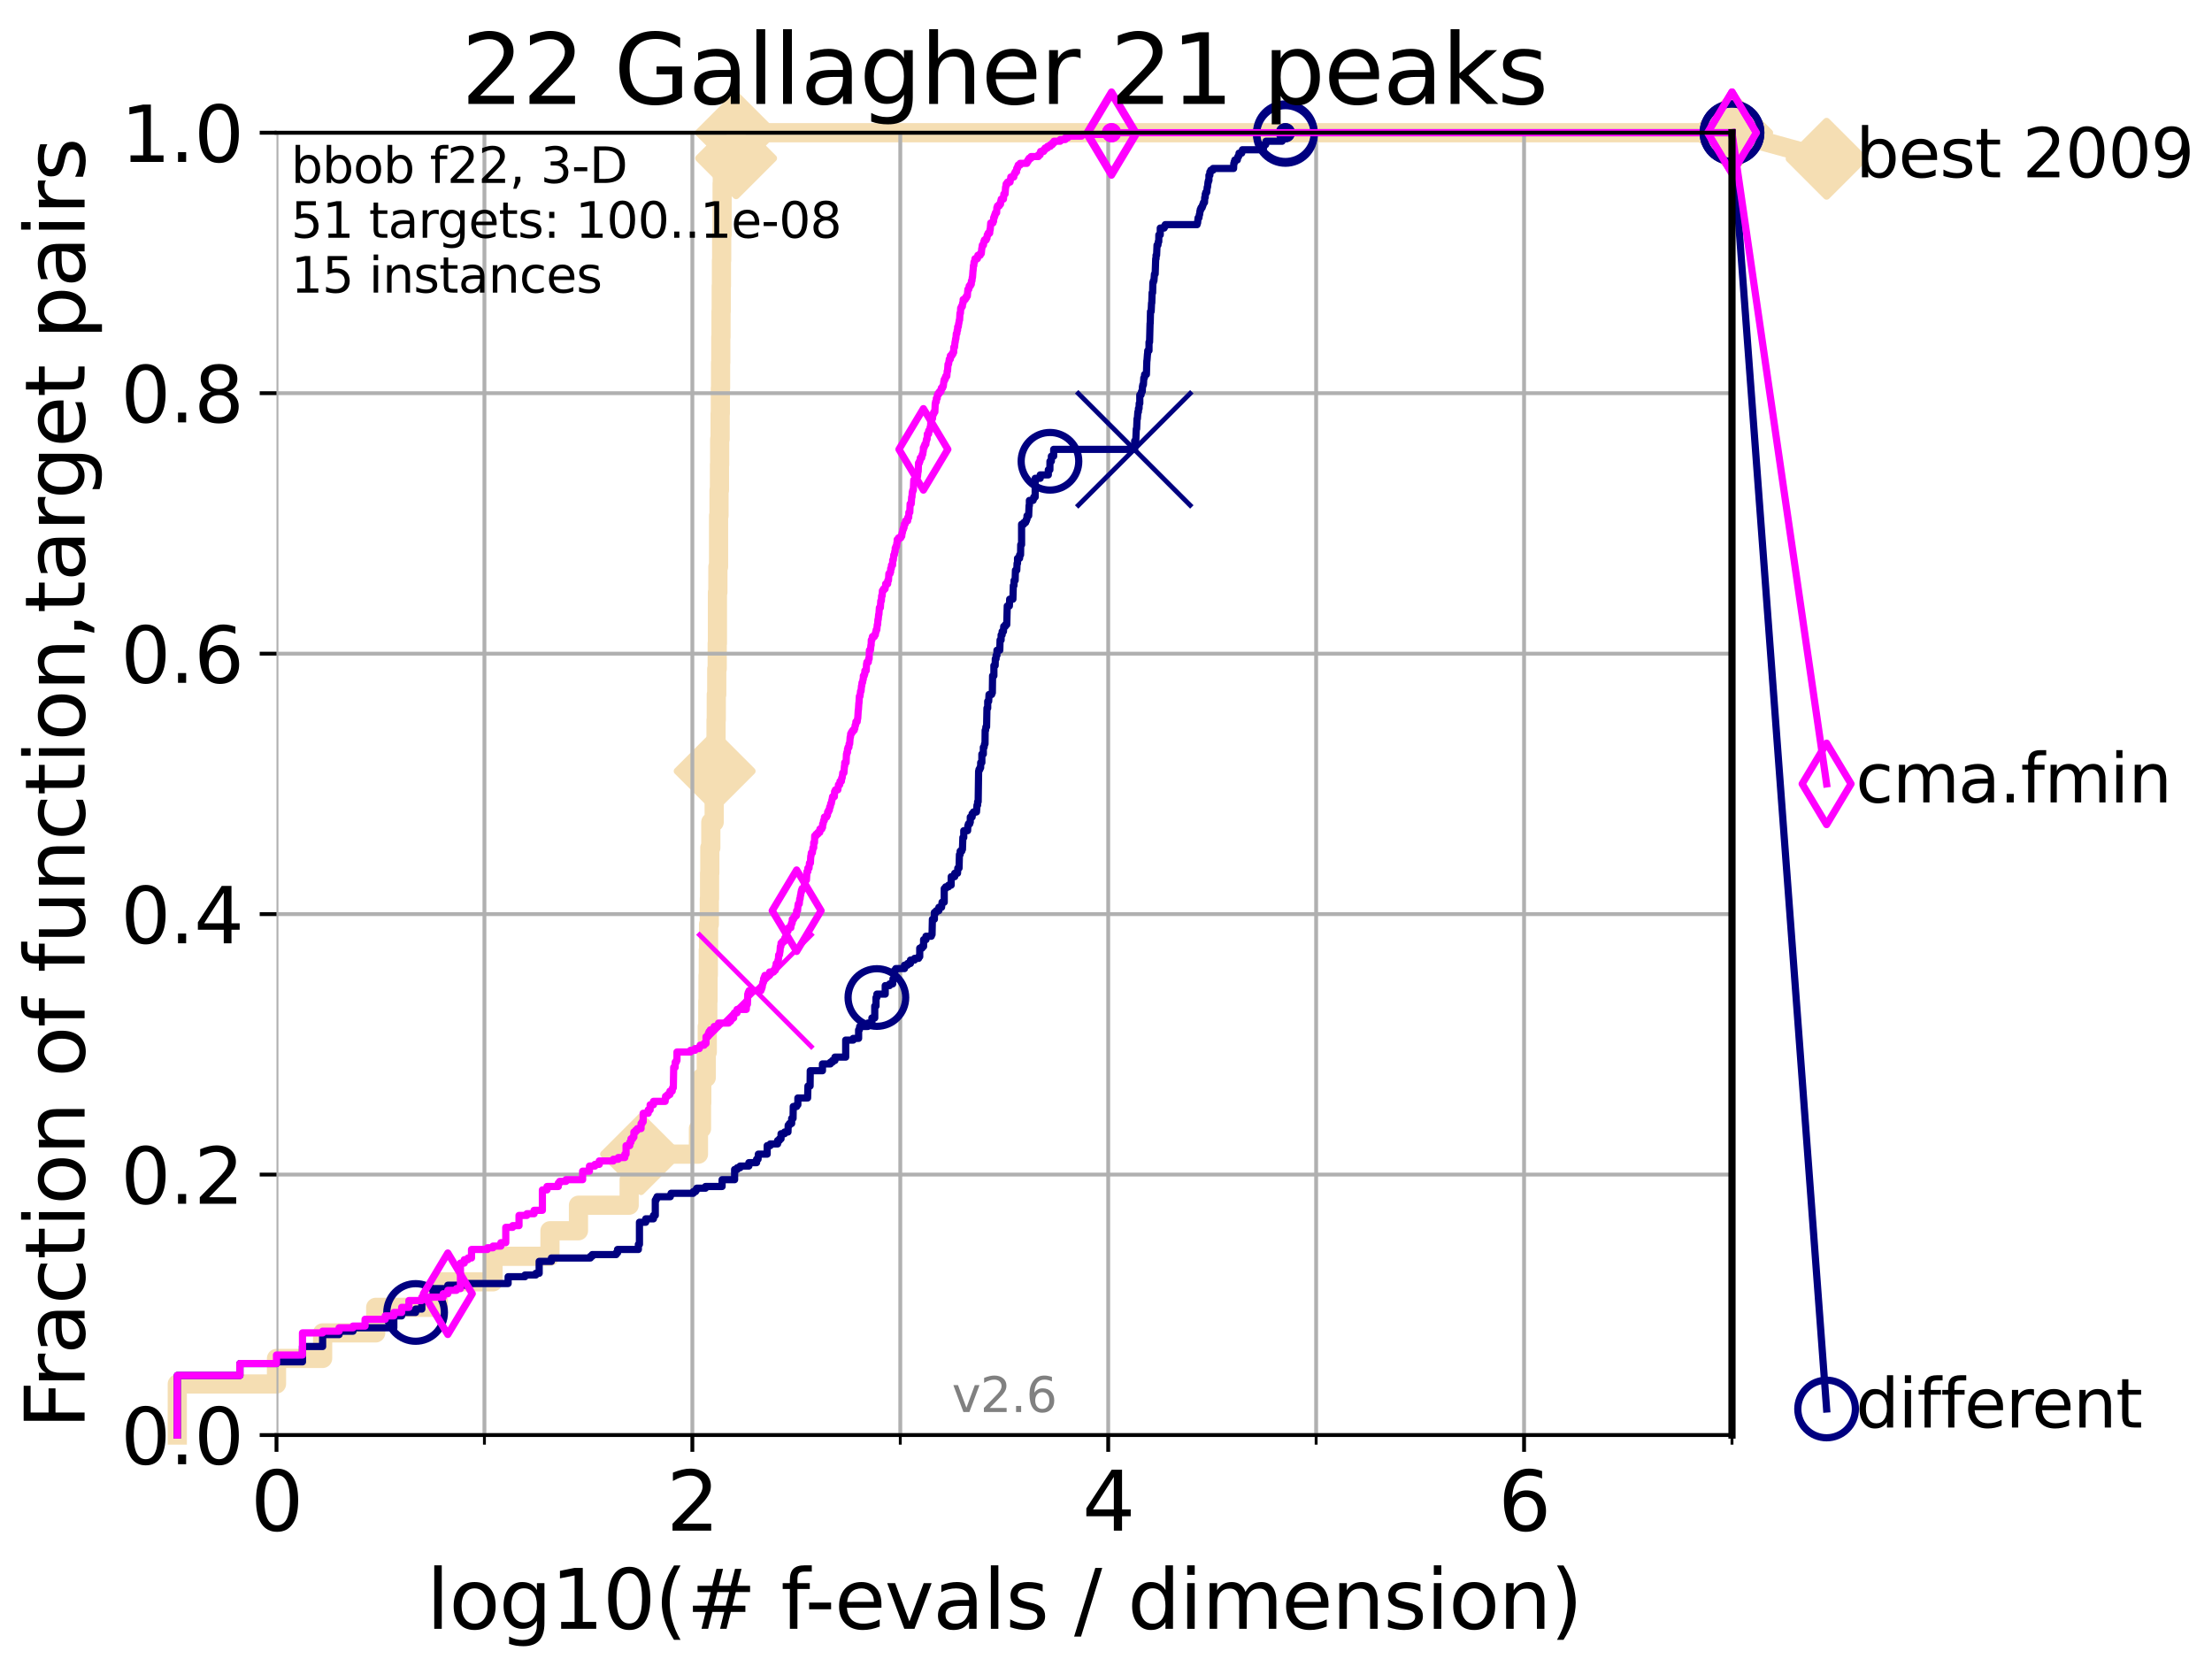 <?xml version="1.0" encoding="utf-8" standalone="no"?>
<!DOCTYPE svg PUBLIC "-//W3C//DTD SVG 1.1//EN"
  "http://www.w3.org/Graphics/SVG/1.1/DTD/svg11.dtd">
<svg height="345.6pt" version="1.1" viewBox="0 0 460.8 345.6" width="460.8pt" xmlns="http://www.w3.org/2000/svg" xmlns:xlink="http://www.w3.org/1999/xlink">
 <defs>
  <style type="text/css">*{stroke-linecap:butt;stroke-linejoin:round;}</style>
 </defs>
 <g id="figure_1">
  <g id="patch_1">
   <path d="M 0 345.6 
L 460.8 345.6 
L 460.8 0 
L 0 0 
z
" style="fill:#ffffff;"/>
  </g>
  <g id="axes_1">
   <g id="patch_2">
    <path d="M 57.6 298.944 
L 360.806 298.944 
L 360.806 27.648 
L 57.6 27.648 
z
" style="fill:#ffffff;"/>
   </g>
   <g id="line2d_1">
    <path d="M 36.933 298.944 
L 36.933 288.305 
L 57.6 288.305 
L 57.6 282.985 
L 67.209 282.985 
L 67.209 277.666 
L 78.267 277.666 
L 78.267 272.346 
L 91.306 272.346 
L 91.306 267.027 
L 102.708 267.027 
L 102.708 261.707 
L 114.571 261.707 
L 114.571 256.388 
L 120.507 256.388 
L 120.507 251.068 
L 131.065 251.068 
L 131.065 245.749 
L 133.546 245.749 
L 133.546 240.429 
L 145.503 240.429 
L 145.503 235.11 
L 146.137 235.11 
L 146.137 229.79 
L 146.194 229.79 
L 146.194 224.471 
L 147.13 224.471 
L 147.13 219.151 
L 147.344 219.151 
L 147.344 213.832 
L 147.45 213.832 
L 147.45 208.512 
L 147.503 208.512 
L 147.503 203.192 
L 147.555 203.192 
L 147.555 197.873 
L 147.608 197.873 
L 147.608 192.553 
L 147.764 192.553 
L 147.764 187.234 
L 147.816 187.234 
L 147.816 181.914 
L 147.868 181.914 
L 147.868 176.595 
L 148.074 176.595 
L 148.074 171.275 
L 148.776 171.275 
L 148.776 165.956 
L 148.874 165.956 
L 148.874 160.636 
L 149.118 160.636 
L 149.118 155.317 
L 149.166 155.317 
L 149.166 149.997 
L 149.214 149.997 
L 149.214 144.678 
L 149.31 144.678 
L 149.31 139.358 
L 149.406 139.358 
L 149.406 134.039 
L 149.453 134.039 
L 149.453 123.4 
L 149.548 123.4 
L 149.548 118.08 
L 149.689 118.08 
L 149.689 107.441 
L 149.783 107.441 
L 149.783 102.121 
L 149.876 102.121 
L 149.876 96.802 
L 149.922 96.802 
L 149.922 91.482 
L 150.015 91.482 
L 150.015 86.163 
L 150.061 86.163 
L 150.061 80.843 
L 150.107 80.843 
L 150.107 75.524 
L 150.152 75.524 
L 150.152 70.204 
L 150.198 70.204 
L 150.198 64.885 
L 150.244 64.885 
L 150.244 59.565 
L 150.289 59.565 
L 150.289 54.246 
L 150.335 54.246 
L 150.335 48.926 
L 150.425 48.926 
L 150.425 38.287 
L 150.47 38.287 
L 150.47 32.968 
L 153.344 32.968 
L 153.344 27.648 
L 360.806 27.648 
" style="fill:none;stroke:#f5deb3;stroke-linecap:square;stroke-width:4;"/>
   </g>
   <g id="line2d_2">
    <defs>
     <path d="M -0 7.778 
L 7.778 0 
L 0 -7.778 
L -7.778 -0 
z
" id="md14c6ee737" style="stroke:#f5deb3;stroke-linejoin:miter;stroke-width:1.5;"/>
    </defs>
    <g>
     <use style="fill:#f5deb3;stroke:#f5deb3;stroke-linejoin:miter;stroke-width:1.5;" x="133.546" xlink:href="#md14c6ee737" y="240.429"/>
     <use style="fill:#f5deb3;stroke:#f5deb3;stroke-linejoin:miter;stroke-width:1.5;" x="148.874" xlink:href="#md14c6ee737" y="160.636"/>
     <use style="fill:#f5deb3;stroke:#f5deb3;stroke-linejoin:miter;stroke-width:1.5;" x="153.344" xlink:href="#md14c6ee737" y="32.968"/>
     <use style="fill:#f5deb3;stroke:#f5deb3;stroke-linejoin:miter;stroke-width:1.5;" x="153.344" xlink:href="#md14c6ee737" y="27.648"/>
     <use style="fill:#f5deb3;stroke:#f5deb3;stroke-linejoin:miter;stroke-width:1.5;" x="153.344" xlink:href="#md14c6ee737" y="27.648"/>
     <use style="fill:#f5deb3;stroke:#f5deb3;stroke-linejoin:miter;stroke-width:1.5;" x="360.806" xlink:href="#md14c6ee737" y="27.648"/>
    </g>
   </g>
   <g id="line2d_3">
    <path style="fill:none;stroke:#f5deb3;stroke-linecap:square;stroke-width:4;"/>
    <g/>
   </g>
   <g id="line2d_4">
    <path d="M 360.806 27.648 
L 380.515 33.074 
" style="fill:none;stroke:#f5deb3;stroke-linecap:square;stroke-width:4;"/>
    <g>
     <use style="fill:#f5deb3;stroke:#f5deb3;stroke-linejoin:miter;stroke-width:1.5;" x="360.806" xlink:href="#md14c6ee737" y="27.648"/>
     <use style="fill:#f5deb3;stroke:#f5deb3;stroke-linejoin:miter;stroke-width:1.5;" x="380.515" xlink:href="#md14c6ee737" y="33.074"/>
    </g>
   </g>
   <g id="matplotlib.axis_1">
    <g id="xtick_1">
     <g id="line2d_5">
      <path clip-path="url(#p1b6f43f59c)" d="M 57.6 298.944 
L 57.6 27.648 
" style="fill:none;stroke:#b0b0b0;stroke-linecap:square;stroke-width:0.8;"/>
     </g>
     <g id="line2d_6">
      <defs>
       <path d="M 0 0 
L 0 3.5 
" id="m4db330a05b" style="stroke:#000000;stroke-width:0.8;"/>
      </defs>
      <g>
       <use style="stroke:#000000;stroke-width:0.8;" x="57.6" xlink:href="#m4db330a05b" y="298.944"/>
      </g>
     </g>
     <g id="text_1">
      <!-- 0 -->
      <g transform="translate(52.192 318.861)scale(0.17 -0.17)">
       <defs>
        <path d="M 2034 4250 
Q 1547 4250 1301 3770 
Q 1056 3291 1056 2328 
Q 1056 1369 1301 889 
Q 1547 409 2034 409 
Q 2525 409 2770 889 
Q 3016 1369 3016 2328 
Q 3016 3291 2770 3770 
Q 2525 4250 2034 4250 
z
M 2034 4750 
Q 2819 4750 3233 4129 
Q 3647 3509 3647 2328 
Q 3647 1150 3233 529 
Q 2819 -91 2034 -91 
Q 1250 -91 836 529 
Q 422 1150 422 2328 
Q 422 3509 836 4129 
Q 1250 4750 2034 4750 
z
" id="DejaVuSans-30" transform="scale(0.016)"/>
       </defs>
       <use xlink:href="#DejaVuSans-30"/>
      </g>
     </g>
    </g>
    <g id="xtick_2">
     <g id="line2d_7">
      <path clip-path="url(#p1b6f43f59c)" d="M 144.23 298.944 
L 144.23 27.648 
" style="fill:none;stroke:#b0b0b0;stroke-linecap:square;stroke-width:0.8;"/>
     </g>
     <g id="line2d_8">
      <g>
       <use style="stroke:#000000;stroke-width:0.8;" x="144.23" xlink:href="#m4db330a05b" y="298.944"/>
      </g>
     </g>
     <g id="text_2">
      <!-- 2 -->
      <g transform="translate(138.822 318.861)scale(0.17 -0.17)">
       <defs>
        <path d="M 1228 531 
L 3431 531 
L 3431 0 
L 469 0 
L 469 531 
Q 828 903 1448 1529 
Q 2069 2156 2228 2338 
Q 2531 2678 2651 2914 
Q 2772 3150 2772 3378 
Q 2772 3750 2511 3984 
Q 2250 4219 1831 4219 
Q 1534 4219 1204 4116 
Q 875 4013 500 3803 
L 500 4441 
Q 881 4594 1212 4672 
Q 1544 4750 1819 4750 
Q 2544 4750 2975 4387 
Q 3406 4025 3406 3419 
Q 3406 3131 3298 2873 
Q 3191 2616 2906 2266 
Q 2828 2175 2409 1742 
Q 1991 1309 1228 531 
z
" id="DejaVuSans-32" transform="scale(0.016)"/>
       </defs>
       <use xlink:href="#DejaVuSans-32"/>
      </g>
     </g>
    </g>
    <g id="xtick_3">
     <g id="line2d_9">
      <path clip-path="url(#p1b6f43f59c)" d="M 230.861 298.944 
L 230.861 27.648 
" style="fill:none;stroke:#b0b0b0;stroke-linecap:square;stroke-width:0.8;"/>
     </g>
     <g id="line2d_10">
      <g>
       <use style="stroke:#000000;stroke-width:0.8;" x="230.861" xlink:href="#m4db330a05b" y="298.944"/>
      </g>
     </g>
     <g id="text_3">
      <!-- 4 -->
      <g transform="translate(225.453 318.861)scale(0.17 -0.17)">
       <defs>
        <path d="M 2419 4116 
L 825 1625 
L 2419 1625 
L 2419 4116 
z
M 2253 4666 
L 3047 4666 
L 3047 1625 
L 3713 1625 
L 3713 1100 
L 3047 1100 
L 3047 0 
L 2419 0 
L 2419 1100 
L 313 1100 
L 313 1709 
L 2253 4666 
z
" id="DejaVuSans-34" transform="scale(0.016)"/>
       </defs>
       <use xlink:href="#DejaVuSans-34"/>
      </g>
     </g>
    </g>
    <g id="xtick_4">
     <g id="line2d_11">
      <path clip-path="url(#p1b6f43f59c)" d="M 317.491 298.944 
L 317.491 27.648 
" style="fill:none;stroke:#b0b0b0;stroke-linecap:square;stroke-width:0.8;"/>
     </g>
     <g id="line2d_12">
      <g>
       <use style="stroke:#000000;stroke-width:0.8;" x="317.491" xlink:href="#m4db330a05b" y="298.944"/>
      </g>
     </g>
     <g id="text_4">
      <!-- 6 -->
      <g transform="translate(312.083 318.861)scale(0.17 -0.17)">
       <defs>
        <path d="M 2113 2584 
Q 1688 2584 1439 2293 
Q 1191 2003 1191 1497 
Q 1191 994 1439 701 
Q 1688 409 2113 409 
Q 2538 409 2786 701 
Q 3034 994 3034 1497 
Q 3034 2003 2786 2293 
Q 2538 2584 2113 2584 
z
M 3366 4563 
L 3366 3988 
Q 3128 4100 2886 4159 
Q 2644 4219 2406 4219 
Q 1781 4219 1451 3797 
Q 1122 3375 1075 2522 
Q 1259 2794 1537 2939 
Q 1816 3084 2150 3084 
Q 2853 3084 3261 2657 
Q 3669 2231 3669 1497 
Q 3669 778 3244 343 
Q 2819 -91 2113 -91 
Q 1303 -91 875 529 
Q 447 1150 447 2328 
Q 447 3434 972 4092 
Q 1497 4750 2381 4750 
Q 2619 4750 2861 4703 
Q 3103 4656 3366 4563 
z
" id="DejaVuSans-36" transform="scale(0.016)"/>
       </defs>
       <use xlink:href="#DejaVuSans-36"/>
      </g>
     </g>
    </g>
    <g id="xtick_5">
     <g id="line2d_13">
      <path clip-path="url(#p1b6f43f59c)" d="M 100.915 298.944 
L 100.915 27.648 
" style="fill:none;stroke:#b0b0b0;stroke-linecap:square;stroke-width:0.8;"/>
     </g>
     <g id="line2d_14">
      <defs>
       <path d="M 0 0 
L 0 2 
" id="mb01bdaadcc" style="stroke:#000000;stroke-width:0.6;"/>
      </defs>
      <g>
       <use style="stroke:#000000;stroke-width:0.6;" x="100.915" xlink:href="#mb01bdaadcc" y="298.944"/>
      </g>
     </g>
    </g>
    <g id="xtick_6">
     <g id="line2d_15">
      <path clip-path="url(#p1b6f43f59c)" d="M 187.546 298.944 
L 187.546 27.648 
" style="fill:none;stroke:#b0b0b0;stroke-linecap:square;stroke-width:0.8;"/>
     </g>
     <g id="line2d_16">
      <g>
       <use style="stroke:#000000;stroke-width:0.6;" x="187.546" xlink:href="#mb01bdaadcc" y="298.944"/>
      </g>
     </g>
    </g>
    <g id="xtick_7">
     <g id="line2d_17">
      <path clip-path="url(#p1b6f43f59c)" d="M 274.176 298.944 
L 274.176 27.648 
" style="fill:none;stroke:#b0b0b0;stroke-linecap:square;stroke-width:0.8;"/>
     </g>
     <g id="line2d_18">
      <g>
       <use style="stroke:#000000;stroke-width:0.6;" x="274.176" xlink:href="#mb01bdaadcc" y="298.944"/>
      </g>
     </g>
    </g>
    <g id="xtick_8">
     <g id="line2d_19">
      <path clip-path="url(#p1b6f43f59c)" d="M 360.806 298.944 
L 360.806 27.648 
" style="fill:none;stroke:#b0b0b0;stroke-linecap:square;stroke-width:0.8;"/>
     </g>
     <g id="line2d_20">
      <g>
       <use style="stroke:#000000;stroke-width:0.6;" x="360.806" xlink:href="#mb01bdaadcc" y="298.944"/>
      </g>
     </g>
    </g>
    <g id="text_5">
     <!-- log10(# f-evals / dimension) -->
     <g transform="translate(88.823 339.314)scale(0.17 -0.17)">
      <defs>
       <path d="M 603 4863 
L 1178 4863 
L 1178 0 
L 603 0 
L 603 4863 
z
" id="DejaVuSans-6c" transform="scale(0.016)"/>
       <path d="M 1959 3097 
Q 1497 3097 1228 2736 
Q 959 2375 959 1747 
Q 959 1119 1226 758 
Q 1494 397 1959 397 
Q 2419 397 2687 759 
Q 2956 1122 2956 1747 
Q 2956 2369 2687 2733 
Q 2419 3097 1959 3097 
z
M 1959 3584 
Q 2709 3584 3137 3096 
Q 3566 2609 3566 1747 
Q 3566 888 3137 398 
Q 2709 -91 1959 -91 
Q 1206 -91 779 398 
Q 353 888 353 1747 
Q 353 2609 779 3096 
Q 1206 3584 1959 3584 
z
" id="DejaVuSans-6f" transform="scale(0.016)"/>
       <path d="M 2906 1791 
Q 2906 2416 2648 2759 
Q 2391 3103 1925 3103 
Q 1463 3103 1205 2759 
Q 947 2416 947 1791 
Q 947 1169 1205 825 
Q 1463 481 1925 481 
Q 2391 481 2648 825 
Q 2906 1169 2906 1791 
z
M 3481 434 
Q 3481 -459 3084 -895 
Q 2688 -1331 1869 -1331 
Q 1566 -1331 1297 -1286 
Q 1028 -1241 775 -1147 
L 775 -588 
Q 1028 -725 1275 -790 
Q 1522 -856 1778 -856 
Q 2344 -856 2625 -561 
Q 2906 -266 2906 331 
L 2906 616 
Q 2728 306 2450 153 
Q 2172 0 1784 0 
Q 1141 0 747 490 
Q 353 981 353 1791 
Q 353 2603 747 3093 
Q 1141 3584 1784 3584 
Q 2172 3584 2450 3431 
Q 2728 3278 2906 2969 
L 2906 3500 
L 3481 3500 
L 3481 434 
z
" id="DejaVuSans-67" transform="scale(0.016)"/>
       <path d="M 794 531 
L 1825 531 
L 1825 4091 
L 703 3866 
L 703 4441 
L 1819 4666 
L 2450 4666 
L 2450 531 
L 3481 531 
L 3481 0 
L 794 0 
L 794 531 
z
" id="DejaVuSans-31" transform="scale(0.016)"/>
       <path d="M 1984 4856 
Q 1566 4138 1362 3434 
Q 1159 2731 1159 2009 
Q 1159 1288 1364 580 
Q 1569 -128 1984 -844 
L 1484 -844 
Q 1016 -109 783 600 
Q 550 1309 550 2009 
Q 550 2706 781 3412 
Q 1013 4119 1484 4856 
L 1984 4856 
z
" id="DejaVuSans-28" transform="scale(0.016)"/>
       <path d="M 3272 2816 
L 2363 2816 
L 2100 1772 
L 3016 1772 
L 3272 2816 
z
M 2803 4594 
L 2478 3297 
L 3391 3297 
L 3719 4594 
L 4219 4594 
L 3897 3297 
L 4872 3297 
L 4872 2816 
L 3775 2816 
L 3519 1772 
L 4513 1772 
L 4513 1294 
L 3397 1294 
L 3072 0 
L 2572 0 
L 2894 1294 
L 1978 1294 
L 1656 0 
L 1153 0 
L 1478 1294 
L 494 1294 
L 494 1772 
L 1594 1772 
L 1856 2816 
L 850 2816 
L 850 3297 
L 1978 3297 
L 2297 4594 
L 2803 4594 
z
" id="DejaVuSans-23" transform="scale(0.016)"/>
       <path id="DejaVuSans-20" transform="scale(0.016)"/>
       <path d="M 2375 4863 
L 2375 4384 
L 1825 4384 
Q 1516 4384 1395 4259 
Q 1275 4134 1275 3809 
L 1275 3500 
L 2222 3500 
L 2222 3053 
L 1275 3053 
L 1275 0 
L 697 0 
L 697 3053 
L 147 3053 
L 147 3500 
L 697 3500 
L 697 3744 
Q 697 4328 969 4595 
Q 1241 4863 1831 4863 
L 2375 4863 
z
" id="DejaVuSans-66" transform="scale(0.016)"/>
       <path d="M 313 2009 
L 1997 2009 
L 1997 1497 
L 313 1497 
L 313 2009 
z
" id="DejaVuSans-2d" transform="scale(0.016)"/>
       <path d="M 3597 1894 
L 3597 1613 
L 953 1613 
Q 991 1019 1311 708 
Q 1631 397 2203 397 
Q 2534 397 2845 478 
Q 3156 559 3463 722 
L 3463 178 
Q 3153 47 2828 -22 
Q 2503 -91 2169 -91 
Q 1331 -91 842 396 
Q 353 884 353 1716 
Q 353 2575 817 3079 
Q 1281 3584 2069 3584 
Q 2775 3584 3186 3129 
Q 3597 2675 3597 1894 
z
M 3022 2063 
Q 3016 2534 2758 2815 
Q 2500 3097 2075 3097 
Q 1594 3097 1305 2825 
Q 1016 2553 972 2059 
L 3022 2063 
z
" id="DejaVuSans-65" transform="scale(0.016)"/>
       <path d="M 191 3500 
L 800 3500 
L 1894 563 
L 2988 3500 
L 3597 3500 
L 2284 0 
L 1503 0 
L 191 3500 
z
" id="DejaVuSans-76" transform="scale(0.016)"/>
       <path d="M 2194 1759 
Q 1497 1759 1228 1600 
Q 959 1441 959 1056 
Q 959 750 1161 570 
Q 1363 391 1709 391 
Q 2188 391 2477 730 
Q 2766 1069 2766 1631 
L 2766 1759 
L 2194 1759 
z
M 3341 1997 
L 3341 0 
L 2766 0 
L 2766 531 
Q 2569 213 2275 61 
Q 1981 -91 1556 -91 
Q 1019 -91 701 211 
Q 384 513 384 1019 
Q 384 1609 779 1909 
Q 1175 2209 1959 2209 
L 2766 2209 
L 2766 2266 
Q 2766 2663 2505 2880 
Q 2244 3097 1772 3097 
Q 1472 3097 1187 3025 
Q 903 2953 641 2809 
L 641 3341 
Q 956 3463 1253 3523 
Q 1550 3584 1831 3584 
Q 2591 3584 2966 3190 
Q 3341 2797 3341 1997 
z
" id="DejaVuSans-61" transform="scale(0.016)"/>
       <path d="M 2834 3397 
L 2834 2853 
Q 2591 2978 2328 3040 
Q 2066 3103 1784 3103 
Q 1356 3103 1142 2972 
Q 928 2841 928 2578 
Q 928 2378 1081 2264 
Q 1234 2150 1697 2047 
L 1894 2003 
Q 2506 1872 2764 1633 
Q 3022 1394 3022 966 
Q 3022 478 2636 193 
Q 2250 -91 1575 -91 
Q 1294 -91 989 -36 
Q 684 19 347 128 
L 347 722 
Q 666 556 975 473 
Q 1284 391 1588 391 
Q 1994 391 2212 530 
Q 2431 669 2431 922 
Q 2431 1156 2273 1281 
Q 2116 1406 1581 1522 
L 1381 1569 
Q 847 1681 609 1914 
Q 372 2147 372 2553 
Q 372 3047 722 3315 
Q 1072 3584 1716 3584 
Q 2034 3584 2315 3537 
Q 2597 3491 2834 3397 
z
" id="DejaVuSans-73" transform="scale(0.016)"/>
       <path d="M 1625 4666 
L 2156 4666 
L 531 -594 
L 0 -594 
L 1625 4666 
z
" id="DejaVuSans-2f" transform="scale(0.016)"/>
       <path d="M 2906 2969 
L 2906 4863 
L 3481 4863 
L 3481 0 
L 2906 0 
L 2906 525 
Q 2725 213 2448 61 
Q 2172 -91 1784 -91 
Q 1150 -91 751 415 
Q 353 922 353 1747 
Q 353 2572 751 3078 
Q 1150 3584 1784 3584 
Q 2172 3584 2448 3432 
Q 2725 3281 2906 2969 
z
M 947 1747 
Q 947 1113 1208 752 
Q 1469 391 1925 391 
Q 2381 391 2643 752 
Q 2906 1113 2906 1747 
Q 2906 2381 2643 2742 
Q 2381 3103 1925 3103 
Q 1469 3103 1208 2742 
Q 947 2381 947 1747 
z
" id="DejaVuSans-64" transform="scale(0.016)"/>
       <path d="M 603 3500 
L 1178 3500 
L 1178 0 
L 603 0 
L 603 3500 
z
M 603 4863 
L 1178 4863 
L 1178 4134 
L 603 4134 
L 603 4863 
z
" id="DejaVuSans-69" transform="scale(0.016)"/>
       <path d="M 3328 2828 
Q 3544 3216 3844 3400 
Q 4144 3584 4550 3584 
Q 5097 3584 5394 3201 
Q 5691 2819 5691 2113 
L 5691 0 
L 5113 0 
L 5113 2094 
Q 5113 2597 4934 2840 
Q 4756 3084 4391 3084 
Q 3944 3084 3684 2787 
Q 3425 2491 3425 1978 
L 3425 0 
L 2847 0 
L 2847 2094 
Q 2847 2600 2669 2842 
Q 2491 3084 2119 3084 
Q 1678 3084 1418 2786 
Q 1159 2488 1159 1978 
L 1159 0 
L 581 0 
L 581 3500 
L 1159 3500 
L 1159 2956 
Q 1356 3278 1631 3431 
Q 1906 3584 2284 3584 
Q 2666 3584 2933 3390 
Q 3200 3197 3328 2828 
z
" id="DejaVuSans-6d" transform="scale(0.016)"/>
       <path d="M 3513 2113 
L 3513 0 
L 2938 0 
L 2938 2094 
Q 2938 2591 2744 2837 
Q 2550 3084 2163 3084 
Q 1697 3084 1428 2787 
Q 1159 2491 1159 1978 
L 1159 0 
L 581 0 
L 581 3500 
L 1159 3500 
L 1159 2956 
Q 1366 3272 1645 3428 
Q 1925 3584 2291 3584 
Q 2894 3584 3203 3211 
Q 3513 2838 3513 2113 
z
" id="DejaVuSans-6e" transform="scale(0.016)"/>
       <path d="M 513 4856 
L 1013 4856 
Q 1481 4119 1714 3412 
Q 1947 2706 1947 2009 
Q 1947 1309 1714 600 
Q 1481 -109 1013 -844 
L 513 -844 
Q 928 -128 1133 580 
Q 1338 1288 1338 2009 
Q 1338 2731 1133 3434 
Q 928 4138 513 4856 
z
" id="DejaVuSans-29" transform="scale(0.016)"/>
      </defs>
      <use xlink:href="#DejaVuSans-6c"/>
      <use x="27.783" xlink:href="#DejaVuSans-6f"/>
      <use x="88.965" xlink:href="#DejaVuSans-67"/>
      <use x="152.441" xlink:href="#DejaVuSans-31"/>
      <use x="216.064" xlink:href="#DejaVuSans-30"/>
      <use x="279.688" xlink:href="#DejaVuSans-28"/>
      <use x="318.701" xlink:href="#DejaVuSans-23"/>
      <use x="402.49" xlink:href="#DejaVuSans-20"/>
      <use x="434.277" xlink:href="#DejaVuSans-66"/>
      <use x="463.982" xlink:href="#DejaVuSans-2d"/>
      <use x="500.066" xlink:href="#DejaVuSans-65"/>
      <use x="561.59" xlink:href="#DejaVuSans-76"/>
      <use x="620.77" xlink:href="#DejaVuSans-61"/>
      <use x="682.049" xlink:href="#DejaVuSans-6c"/>
      <use x="709.832" xlink:href="#DejaVuSans-73"/>
      <use x="761.932" xlink:href="#DejaVuSans-20"/>
      <use x="793.719" xlink:href="#DejaVuSans-2f"/>
      <use x="827.41" xlink:href="#DejaVuSans-20"/>
      <use x="859.197" xlink:href="#DejaVuSans-64"/>
      <use x="922.674" xlink:href="#DejaVuSans-69"/>
      <use x="950.457" xlink:href="#DejaVuSans-6d"/>
      <use x="1047.869" xlink:href="#DejaVuSans-65"/>
      <use x="1109.393" xlink:href="#DejaVuSans-6e"/>
      <use x="1172.771" xlink:href="#DejaVuSans-73"/>
      <use x="1224.871" xlink:href="#DejaVuSans-69"/>
      <use x="1252.654" xlink:href="#DejaVuSans-6f"/>
      <use x="1313.836" xlink:href="#DejaVuSans-6e"/>
      <use x="1377.215" xlink:href="#DejaVuSans-29"/>
     </g>
    </g>
   </g>
   <g id="matplotlib.axis_2">
    <g id="ytick_1">
     <g id="line2d_21">
      <path clip-path="url(#p1b6f43f59c)" d="M 57.6 298.944 
L 360.806 298.944 
" style="fill:none;stroke:#b0b0b0;stroke-linecap:square;stroke-width:0.8;"/>
     </g>
     <g id="line2d_22">
      <defs>
       <path d="M 0 0 
L -3.5 0 
" id="meb7408e1c1" style="stroke:#000000;stroke-width:0.8;"/>
      </defs>
      <g>
       <use style="stroke:#000000;stroke-width:0.8;" x="57.6" xlink:href="#meb7408e1c1" y="298.944"/>
      </g>
     </g>
     <g id="text_6">
      <!-- 0.0 -->
      <g transform="translate(25.155 305.023)scale(0.16 -0.16)">
       <defs>
        <path d="M 684 794 
L 1344 794 
L 1344 0 
L 684 0 
L 684 794 
z
" id="DejaVuSans-2e" transform="scale(0.016)"/>
       </defs>
       <use xlink:href="#DejaVuSans-30"/>
       <use x="63.623" xlink:href="#DejaVuSans-2e"/>
       <use x="95.41" xlink:href="#DejaVuSans-30"/>
      </g>
     </g>
    </g>
    <g id="ytick_2">
     <g id="line2d_23">
      <path clip-path="url(#p1b6f43f59c)" d="M 57.6 244.685 
L 360.806 244.685 
" style="fill:none;stroke:#b0b0b0;stroke-linecap:square;stroke-width:0.8;"/>
     </g>
     <g id="line2d_24">
      <g>
       <use style="stroke:#000000;stroke-width:0.8;" x="57.6" xlink:href="#meb7408e1c1" y="244.685"/>
      </g>
     </g>
     <g id="text_7">
      <!-- 0.2 -->
      <g transform="translate(25.155 250.764)scale(0.16 -0.16)">
       <use xlink:href="#DejaVuSans-30"/>
       <use x="63.623" xlink:href="#DejaVuSans-2e"/>
       <use x="95.41" xlink:href="#DejaVuSans-32"/>
      </g>
     </g>
    </g>
    <g id="ytick_3">
     <g id="line2d_25">
      <path clip-path="url(#p1b6f43f59c)" d="M 57.6 190.426 
L 360.806 190.426 
" style="fill:none;stroke:#b0b0b0;stroke-linecap:square;stroke-width:0.8;"/>
     </g>
     <g id="line2d_26">
      <g>
       <use style="stroke:#000000;stroke-width:0.8;" x="57.6" xlink:href="#meb7408e1c1" y="190.426"/>
      </g>
     </g>
     <g id="text_8">
      <!-- 0.4 -->
      <g transform="translate(25.155 196.504)scale(0.16 -0.16)">
       <use xlink:href="#DejaVuSans-30"/>
       <use x="63.623" xlink:href="#DejaVuSans-2e"/>
       <use x="95.41" xlink:href="#DejaVuSans-34"/>
      </g>
     </g>
    </g>
    <g id="ytick_4">
     <g id="line2d_27">
      <path clip-path="url(#p1b6f43f59c)" d="M 57.6 136.166 
L 360.806 136.166 
" style="fill:none;stroke:#b0b0b0;stroke-linecap:square;stroke-width:0.8;"/>
     </g>
     <g id="line2d_28">
      <g>
       <use style="stroke:#000000;stroke-width:0.8;" x="57.6" xlink:href="#meb7408e1c1" y="136.166"/>
      </g>
     </g>
     <g id="text_9">
      <!-- 0.6 -->
      <g transform="translate(25.155 142.245)scale(0.16 -0.16)">
       <use xlink:href="#DejaVuSans-30"/>
       <use x="63.623" xlink:href="#DejaVuSans-2e"/>
       <use x="95.41" xlink:href="#DejaVuSans-36"/>
      </g>
     </g>
    </g>
    <g id="ytick_5">
     <g id="line2d_29">
      <path clip-path="url(#p1b6f43f59c)" d="M 57.6 81.907 
L 360.806 81.907 
" style="fill:none;stroke:#b0b0b0;stroke-linecap:square;stroke-width:0.8;"/>
     </g>
     <g id="line2d_30">
      <g>
       <use style="stroke:#000000;stroke-width:0.8;" x="57.6" xlink:href="#meb7408e1c1" y="81.907"/>
      </g>
     </g>
     <g id="text_10">
      <!-- 0.8 -->
      <g transform="translate(25.155 87.986)scale(0.16 -0.16)">
       <defs>
        <path d="M 2034 2216 
Q 1584 2216 1326 1975 
Q 1069 1734 1069 1313 
Q 1069 891 1326 650 
Q 1584 409 2034 409 
Q 2484 409 2743 651 
Q 3003 894 3003 1313 
Q 3003 1734 2745 1975 
Q 2488 2216 2034 2216 
z
M 1403 2484 
Q 997 2584 770 2862 
Q 544 3141 544 3541 
Q 544 4100 942 4425 
Q 1341 4750 2034 4750 
Q 2731 4750 3128 4425 
Q 3525 4100 3525 3541 
Q 3525 3141 3298 2862 
Q 3072 2584 2669 2484 
Q 3125 2378 3379 2068 
Q 3634 1759 3634 1313 
Q 3634 634 3220 271 
Q 2806 -91 2034 -91 
Q 1263 -91 848 271 
Q 434 634 434 1313 
Q 434 1759 690 2068 
Q 947 2378 1403 2484 
z
M 1172 3481 
Q 1172 3119 1398 2916 
Q 1625 2713 2034 2713 
Q 2441 2713 2670 2916 
Q 2900 3119 2900 3481 
Q 2900 3844 2670 4047 
Q 2441 4250 2034 4250 
Q 1625 4250 1398 4047 
Q 1172 3844 1172 3481 
z
" id="DejaVuSans-38" transform="scale(0.016)"/>
       </defs>
       <use xlink:href="#DejaVuSans-30"/>
       <use x="63.623" xlink:href="#DejaVuSans-2e"/>
       <use x="95.41" xlink:href="#DejaVuSans-38"/>
      </g>
     </g>
    </g>
    <g id="ytick_6">
     <g id="line2d_31">
      <path clip-path="url(#p1b6f43f59c)" d="M 57.6 27.648 
L 360.806 27.648 
" style="fill:none;stroke:#b0b0b0;stroke-linecap:square;stroke-width:0.8;"/>
     </g>
     <g id="line2d_32">
      <g>
       <use style="stroke:#000000;stroke-width:0.8;" x="57.6" xlink:href="#meb7408e1c1" y="27.648"/>
      </g>
     </g>
     <g id="text_11">
      <!-- 1.0 -->
      <g transform="translate(25.155 33.727)scale(0.16 -0.16)">
       <use xlink:href="#DejaVuSans-31"/>
       <use x="63.623" xlink:href="#DejaVuSans-2e"/>
       <use x="95.41" xlink:href="#DejaVuSans-30"/>
      </g>
     </g>
    </g>
    <g id="text_12">
     <!-- Fraction of function,target pairs -->
     <g transform="translate(17.62 297.681)rotate(-90)scale(0.17 -0.17)">
      <defs>
       <path d="M 628 4666 
L 3309 4666 
L 3309 4134 
L 1259 4134 
L 1259 2759 
L 3109 2759 
L 3109 2228 
L 1259 2228 
L 1259 0 
L 628 0 
L 628 4666 
z
" id="DejaVuSans-46" transform="scale(0.016)"/>
       <path d="M 2631 2963 
Q 2534 3019 2420 3045 
Q 2306 3072 2169 3072 
Q 1681 3072 1420 2755 
Q 1159 2438 1159 1844 
L 1159 0 
L 581 0 
L 581 3500 
L 1159 3500 
L 1159 2956 
Q 1341 3275 1631 3429 
Q 1922 3584 2338 3584 
Q 2397 3584 2469 3576 
Q 2541 3569 2628 3553 
L 2631 2963 
z
" id="DejaVuSans-72" transform="scale(0.016)"/>
       <path d="M 3122 3366 
L 3122 2828 
Q 2878 2963 2633 3030 
Q 2388 3097 2138 3097 
Q 1578 3097 1268 2742 
Q 959 2388 959 1747 
Q 959 1106 1268 751 
Q 1578 397 2138 397 
Q 2388 397 2633 464 
Q 2878 531 3122 666 
L 3122 134 
Q 2881 22 2623 -34 
Q 2366 -91 2075 -91 
Q 1284 -91 818 406 
Q 353 903 353 1747 
Q 353 2603 823 3093 
Q 1294 3584 2113 3584 
Q 2378 3584 2631 3529 
Q 2884 3475 3122 3366 
z
" id="DejaVuSans-63" transform="scale(0.016)"/>
       <path d="M 1172 4494 
L 1172 3500 
L 2356 3500 
L 2356 3053 
L 1172 3053 
L 1172 1153 
Q 1172 725 1289 603 
Q 1406 481 1766 481 
L 2356 481 
L 2356 0 
L 1766 0 
Q 1100 0 847 248 
Q 594 497 594 1153 
L 594 3053 
L 172 3053 
L 172 3500 
L 594 3500 
L 594 4494 
L 1172 4494 
z
" id="DejaVuSans-74" transform="scale(0.016)"/>
       <path d="M 544 1381 
L 544 3500 
L 1119 3500 
L 1119 1403 
Q 1119 906 1312 657 
Q 1506 409 1894 409 
Q 2359 409 2629 706 
Q 2900 1003 2900 1516 
L 2900 3500 
L 3475 3500 
L 3475 0 
L 2900 0 
L 2900 538 
Q 2691 219 2414 64 
Q 2138 -91 1772 -91 
Q 1169 -91 856 284 
Q 544 659 544 1381 
z
M 1991 3584 
L 1991 3584 
z
" id="DejaVuSans-75" transform="scale(0.016)"/>
       <path d="M 750 794 
L 1409 794 
L 1409 256 
L 897 -744 
L 494 -744 
L 750 256 
L 750 794 
z
" id="DejaVuSans-2c" transform="scale(0.016)"/>
       <path d="M 1159 525 
L 1159 -1331 
L 581 -1331 
L 581 3500 
L 1159 3500 
L 1159 2969 
Q 1341 3281 1617 3432 
Q 1894 3584 2278 3584 
Q 2916 3584 3314 3078 
Q 3713 2572 3713 1747 
Q 3713 922 3314 415 
Q 2916 -91 2278 -91 
Q 1894 -91 1617 61 
Q 1341 213 1159 525 
z
M 3116 1747 
Q 3116 2381 2855 2742 
Q 2594 3103 2138 3103 
Q 1681 3103 1420 2742 
Q 1159 2381 1159 1747 
Q 1159 1113 1420 752 
Q 1681 391 2138 391 
Q 2594 391 2855 752 
Q 3116 1113 3116 1747 
z
" id="DejaVuSans-70" transform="scale(0.016)"/>
      </defs>
      <use xlink:href="#DejaVuSans-46"/>
      <use x="50.27" xlink:href="#DejaVuSans-72"/>
      <use x="91.383" xlink:href="#DejaVuSans-61"/>
      <use x="152.662" xlink:href="#DejaVuSans-63"/>
      <use x="207.643" xlink:href="#DejaVuSans-74"/>
      <use x="246.852" xlink:href="#DejaVuSans-69"/>
      <use x="274.635" xlink:href="#DejaVuSans-6f"/>
      <use x="335.816" xlink:href="#DejaVuSans-6e"/>
      <use x="399.195" xlink:href="#DejaVuSans-20"/>
      <use x="430.982" xlink:href="#DejaVuSans-6f"/>
      <use x="492.164" xlink:href="#DejaVuSans-66"/>
      <use x="527.369" xlink:href="#DejaVuSans-20"/>
      <use x="559.156" xlink:href="#DejaVuSans-66"/>
      <use x="594.361" xlink:href="#DejaVuSans-75"/>
      <use x="657.74" xlink:href="#DejaVuSans-6e"/>
      <use x="721.119" xlink:href="#DejaVuSans-63"/>
      <use x="776.1" xlink:href="#DejaVuSans-74"/>
      <use x="815.309" xlink:href="#DejaVuSans-69"/>
      <use x="843.092" xlink:href="#DejaVuSans-6f"/>
      <use x="904.273" xlink:href="#DejaVuSans-6e"/>
      <use x="967.652" xlink:href="#DejaVuSans-2c"/>
      <use x="999.439" xlink:href="#DejaVuSans-74"/>
      <use x="1038.648" xlink:href="#DejaVuSans-61"/>
      <use x="1099.928" xlink:href="#DejaVuSans-72"/>
      <use x="1139.291" xlink:href="#DejaVuSans-67"/>
      <use x="1202.768" xlink:href="#DejaVuSans-65"/>
      <use x="1264.291" xlink:href="#DejaVuSans-74"/>
      <use x="1303.5" xlink:href="#DejaVuSans-20"/>
      <use x="1335.287" xlink:href="#DejaVuSans-70"/>
      <use x="1398.764" xlink:href="#DejaVuSans-61"/>
      <use x="1460.043" xlink:href="#DejaVuSans-69"/>
      <use x="1487.826" xlink:href="#DejaVuSans-72"/>
      <use x="1528.939" xlink:href="#DejaVuSans-73"/>
     </g>
    </g>
   </g>
   <g id="line2d_33">
    <defs>
     <path d="M 0 1.5 
C 0.398 1.5 0.779 1.342 1.061 1.061 
C 1.342 0.779 1.5 0.398 1.5 0 
C 1.5 -0.398 1.342 -0.779 1.061 -1.061 
C 0.779 -1.342 0.398 -1.5 0 -1.5 
C -0.398 -1.5 -0.779 -1.342 -1.061 -1.061 
C -1.342 -0.779 -1.5 -0.398 -1.5 0 
C -1.5 0.398 -1.342 0.779 -1.061 1.061 
C -0.779 1.342 -0.398 1.5 0 1.5 
z
" id="me5121896e2" style="stroke:#f5deb3;"/>
    </defs>
    <g>
     <use style="fill:#f5deb3;stroke:#f5deb3;" x="153.344" xlink:href="#me5121896e2" y="27.648"/>
     <use style="fill:#f5deb3;stroke:#f5deb3;" x="153.344" xlink:href="#me5121896e2" y="27.648"/>
    </g>
   </g>
   <g id="line2d_34">
    <defs>
     <path d="M 0 1.5 
C 0.398 1.5 0.779 1.342 1.061 1.061 
C 1.342 0.779 1.5 0.398 1.5 0 
C 1.5 -0.398 1.342 -0.779 1.061 -1.061 
C 0.779 -1.342 0.398 -1.5 0 -1.5 
C -0.398 -1.5 -0.779 -1.342 -1.061 -1.061 
C -1.342 -0.779 -1.5 -0.398 -1.5 0 
C -1.5 0.398 -1.342 0.779 -1.061 1.061 
C -0.779 1.342 -0.398 1.5 0 1.5 
z
" id="m25c9082c3d" style="stroke:#000080;"/>
    </defs>
    <g>
     <use style="fill:#000080;stroke:#000080;" x="267.774" xlink:href="#m25c9082c3d" y="27.648"/>
     <use style="fill:#000080;stroke:#000080;" x="267.774" xlink:href="#m25c9082c3d" y="27.648"/>
    </g>
   </g>
   <g id="line2d_35">
    <path d="M 36.933 298.944 
L 36.933 286.532 
L 49.973 286.532 
L 49.973 284.049 
L 57.6 284.049 
L 57.6 283.695 
L 63.012 283.695 
L 63.012 280.503 
L 67.209 280.503 
L 67.209 278.021 
L 70.639 278.021 
L 70.639 277.311 
L 73.539 277.311 
L 73.539 276.602 
L 82.042 276.602 
L 82.042 274.12 
L 83.678 274.12 
L 83.678 273.41 
L 86.578 273.41 
L 86.578 272.701 
L 87.876 272.701 
L 87.876 270.573 
L 89.09 270.573 
L 89.09 270.219 
L 90.231 270.219 
L 90.231 268.445 
L 93.288 268.445 
L 93.288 267.736 
L 97.485 267.736 
L 97.485 267.381 
L 105.851 267.381 
L 105.851 265.963 
L 109.361 265.963 
L 109.361 265.608 
L 111.621 265.608 
L 111.621 265.254 
L 112.318 265.254 
L 112.318 262.771 
L 114.872 262.771 
L 114.872 262.062 
L 122.991 262.062 
L 122.991 261.707 
L 123.375 261.707 
L 123.375 261.353 
L 128.354 261.353 
L 128.354 260.998 
L 128.643 260.998 
L 128.643 260.289 
L 132.984 260.289 
L 132.984 259.225 
L 133.211 259.225 
L 133.211 254.615 
L 134.516 254.615 
L 134.516 253.905 
L 136.127 253.905 
L 136.127 253.196 
L 136.509 253.196 
L 136.509 250.004 
L 136.697 250.004 
L 136.697 249.65 
L 136.883 249.65 
L 136.883 249.295 
L 139.637 249.295 
L 139.637 248.94 
L 139.796 248.94 
L 139.796 248.586 
L 144.418 248.586 
L 144.418 248.231 
L 144.908 248.231 
L 144.908 247.877 
L 145.148 247.877 
L 145.148 247.522 
L 146.968 247.522 
L 146.968 247.167 
L 150.425 247.167 
L 150.425 245.749 
L 153.033 245.749 
L 153.033 243.621 
L 153.575 243.621 
L 153.575 243.266 
L 154.175 243.266 
L 154.175 242.912 
L 156.005 242.912 
L 156.005 242.202 
L 157.611 242.202 
L 157.611 241.493 
L 157.917 241.493 
L 157.977 240.429 
L 159.817 240.429 
L 159.817 238.656 
L 160.463 238.656 
L 160.463 238.301 
L 161.987 238.301 
L 161.987 237.592 
L 162.373 237.592 
L 162.373 237.237 
L 162.705 237.237 
L 162.705 236.174 
L 163.442 236.174 
L 163.442 235.819 
L 164.151 235.819 
L 164.194 234.4 
L 164.453 234.4 
L 164.453 234.046 
L 164.918 234.046 
L 164.918 232.982 
L 165.208 232.982 
L 165.249 230.499 
L 165.973 230.499 
L 165.973 230.145 
L 166.209 230.145 
L 166.209 228.726 
L 168.239 228.726 
L 168.309 226.244 
L 168.757 226.244 
L 168.791 223.052 
L 171.331 223.052 
L 171.331 221.634 
L 172.979 221.634 
L 172.979 221.279 
L 173.409 221.279 
L 173.409 220.924 
L 173.933 220.924 
L 173.933 220.215 
L 176.174 220.215 
L 176.174 216.669 
L 177.737 216.669 
L 177.737 216.314 
L 178.864 216.314 
L 178.864 214.541 
L 179.022 214.541 
L 179.082 213.832 
L 180.773 213.832 
L 180.773 213.122 
L 181.634 213.122 
L 181.634 212.058 
L 182.226 212.058 
L 182.226 209.576 
L 182.49 209.576 
L 182.49 207.803 
L 182.67 207.803 
L 182.67 207.093 
L 184.407 207.093 
L 184.407 205.32 
L 185.318 205.32 
L 185.318 204.966 
L 185.97 204.966 
L 186.025 203.902 
L 186.348 203.902 
L 186.348 202.129 
L 186.614 202.129 
L 186.614 201.774 
L 188.422 201.774 
L 188.422 201.065 
L 189.057 201.065 
L 189.057 200.71 
L 189.661 200.71 
L 189.661 200.001 
L 190.515 200.001 
L 190.515 199.646 
L 191.363 199.646 
L 191.363 199.291 
L 191.597 199.291 
L 191.597 197.518 
L 192.086 197.518 
L 192.086 197.164 
L 192.399 197.164 
L 192.399 195.745 
L 192.896 195.745 
L 192.896 195.036 
L 194.005 195.036 
L 194.005 194.681 
L 194.164 194.681 
L 194.235 191.49 
L 194.652 191.49 
L 194.652 190.071 
L 195.043 190.071 
L 195.043 189.716 
L 195.582 189.716 
L 195.582 189.007 
L 196.147 189.007 
L 196.249 187.943 
L 196.702 187.943 
L 196.702 185.106 
L 196.993 185.106 
L 196.993 184.751 
L 197.59 184.751 
L 197.59 184.397 
L 198.141 184.397 
L 198.155 182.624 
L 198.883 182.624 
L 198.883 181.914 
L 199.471 181.914 
L 199.524 180.85 
L 199.787 180.85 
L 199.866 178.013 
L 200.021 178.013 
L 200.021 177.304 
L 200.361 177.304 
L 200.361 176.949 
L 200.494 176.949 
L 200.582 174.467 
L 200.769 174.467 
L 200.769 173.048 
L 201.571 173.048 
L 201.625 171.985 
L 201.731 171.985 
L 201.731 171.63 
L 202.012 171.63 
L 202.012 171.275 
L 202.128 171.275 
L 202.128 170.211 
L 202.511 170.211 
L 202.511 169.502 
L 202.787 169.502 
L 202.787 169.147 
L 203.423 169.147 
L 203.525 167.729 
L 203.653 167.729 
L 203.653 167.02 
L 203.77 167.02 
L 203.865 160.636 
L 203.944 160.636 
L 203.944 160.282 
L 204.132 160.282 
L 204.132 159.927 
L 204.287 159.927 
L 204.292 158.863 
L 204.538 158.863 
L 204.538 157.09 
L 204.845 157.09 
L 204.845 155.671 
L 205.004 155.671 
L 205.098 154.962 
L 205.197 154.962 
L 205.226 152.125 
L 205.319 152.125 
L 205.382 151.416 
L 205.523 151.416 
L 205.6 147.515 
L 205.758 147.515 
L 205.758 146.096 
L 205.961 146.096 
L 206.032 144.678 
L 206.582 144.678 
L 206.582 144.323 
L 206.723 144.323 
L 206.773 140.777 
L 207.046 140.777 
L 207.046 138.649 
L 207.311 138.649 
L 207.337 137.23 
L 207.503 137.23 
L 207.503 136.521 
L 207.684 136.521 
L 207.684 135.457 
L 208.273 135.457 
L 208.331 133.329 
L 208.55 133.329 
L 208.55 132.265 
L 208.762 132.265 
L 208.762 131.556 
L 209.036 131.556 
L 209.096 130.492 
L 209.424 130.492 
L 209.424 130.138 
L 209.724 130.138 
L 209.828 126.237 
L 210.271 126.237 
L 210.335 124.818 
L 211.006 124.818 
L 211.092 121.981 
L 211.228 121.981 
L 211.249 120.917 
L 211.469 120.917 
L 211.535 118.789 
L 211.814 118.789 
L 211.872 117.371 
L 211.968 117.371 
L 211.968 116.307 
L 212.398 116.307 
L 212.398 115.598 
L 212.601 115.598 
L 212.634 113.47 
L 212.815 113.47 
L 212.815 109.214 
L 213.265 109.214 
L 213.265 108.859 
L 213.654 108.859 
L 213.654 108.505 
L 213.816 108.505 
L 213.816 108.15 
L 213.946 108.15 
L 213.946 107.441 
L 214.288 107.441 
L 214.375 105.313 
L 214.438 105.313 
L 214.438 104.249 
L 215.212 104.249 
L 215.212 103.895 
L 215.353 103.895 
L 215.353 103.54 
L 215.645 103.54 
L 215.651 99.639 
L 216.696 99.639 
L 216.696 98.93 
L 218.384 98.93 
L 218.384 97.866 
L 218.71 97.866 
L 218.726 96.093 
L 219.02 96.093 
L 219.02 95.029 
L 219.499 95.029 
L 219.499 93.61 
L 236.36 93.61 
L 236.375 91.837 
L 236.602 91.837 
L 236.707 89.355 
L 236.782 89.355 
L 236.868 87.227 
L 236.936 87.227 
L 237.037 85.808 
L 237.15 85.808 
L 237.16 85.099 
L 237.285 85.099 
L 237.316 84.035 
L 237.439 84.035 
L 237.439 82.262 
L 237.704 82.262 
L 237.797 81.553 
L 237.954 81.553 
L 237.997 80.489 
L 238.068 80.489 
L 238.068 80.134 
L 238.194 80.134 
L 238.273 78.715 
L 238.398 78.715 
L 238.447 78.006 
L 238.818 78.006 
L 238.909 75.169 
L 238.934 75.169 
L 239.041 73.751 
L 239.063 73.751 
L 239.102 73.041 
L 239.357 73.041 
L 239.361 71.268 
L 239.475 71.268 
L 239.579 67.367 
L 239.609 67.367 
L 239.671 64.885 
L 239.809 64.885 
L 239.889 63.112 
L 239.936 63.112 
L 240.002 60.984 
L 240.109 60.984 
L 240.16 58.856 
L 240.263 58.856 
L 240.263 58.501 
L 240.385 58.501 
L 240.493 57.083 
L 240.643 57.083 
L 240.754 53.891 
L 240.825 53.891 
L 240.825 53.182 
L 240.94 53.182 
L 241.032 51.054 
L 241.222 51.054 
L 241.29 50.345 
L 241.391 50.345 
L 241.406 48.926 
L 241.701 48.926 
L 241.703 47.508 
L 242.521 47.508 
L 242.521 47.153 
L 242.742 47.153 
L 242.742 46.798 
L 249.368 46.798 
L 249.368 46.444 
L 249.482 46.444 
L 249.58 45.38 
L 249.76 45.38 
L 249.845 44.67 
L 249.909 44.67 
L 249.971 43.961 
L 250.046 43.961 
L 250.046 43.607 
L 250.198 43.607 
L 250.198 43.252 
L 250.435 43.252 
L 250.435 42.897 
L 250.567 42.897 
L 250.567 42.543 
L 250.694 42.543 
L 250.694 42.188 
L 250.921 42.188 
L 250.965 41.124 
L 251.071 41.124 
L 251.077 40.415 
L 251.185 40.415 
L 251.185 40.06 
L 251.382 40.06 
L 251.485 38.996 
L 251.544 38.996 
L 251.653 37.932 
L 251.73 37.932 
L 251.73 37.578 
L 251.846 37.578 
L 251.846 36.514 
L 252.037 36.514 
L 252.037 35.805 
L 252.226 35.805 
L 252.226 35.45 
L 252.698 35.45 
L 252.698 35.095 
L 256.98 35.095 
L 257.023 34.031 
L 257.117 34.031 
L 257.117 33.677 
L 257.243 33.677 
L 257.243 33.322 
L 257.757 33.322 
L 257.862 32.613 
L 258.03 32.613 
L 258.113 31.904 
L 258.669 31.904 
L 258.669 31.549 
L 258.816 31.549 
L 258.816 31.194 
L 263.024 31.194 
L 263.024 30.84 
L 263.224 30.84 
L 263.246 30.13 
L 263.665 30.13 
L 263.734 29.421 
L 267.084 29.421 
L 267.084 29.067 
L 267.203 29.067 
L 267.218 28.357 
L 267.388 28.357 
L 267.388 28.003 
L 267.774 28.003 
L 267.774 27.648 
L 360.806 27.648 
L 360.806 27.648 
" style="fill:none;stroke:#000080;stroke-linecap:square;stroke-width:1.5;"/>
   </g>
   <g id="line2d_36">
    <defs>
     <path d="M 0 6 
C 1.591 6 3.117 5.368 4.243 4.243 
C 5.368 3.117 6 1.591 6 0 
C 6 -1.591 5.368 -3.117 4.243 -4.243 
C 3.117 -5.368 1.591 -6 0 -6 
C -1.591 -6 -3.117 -5.368 -4.243 -4.243 
C -5.368 -3.117 -6 -1.591 -6 0 
C -6 1.591 -5.368 3.117 -4.243 4.243 
C -3.117 5.368 -1.591 6 0 6 
z
" id="m0dba9d6c2d" style="stroke:#000080;stroke-width:1.5;"/>
    </defs>
    <g>
     <use style="fill-opacity:0;stroke:#000080;stroke-width:1.5;" x="86.578" xlink:href="#m0dba9d6c2d" y="273.41"/>
     <use style="fill-opacity:0;stroke:#000080;stroke-width:1.5;" x="182.67" xlink:href="#m0dba9d6c2d" y="207.803"/>
     <use style="fill-opacity:0;stroke:#000080;stroke-width:1.5;" x="218.726" xlink:href="#m0dba9d6c2d" y="96.093"/>
     <use style="fill-opacity:0;stroke:#000080;stroke-width:1.5;" x="267.774" xlink:href="#m0dba9d6c2d" y="28.003"/>
     <use style="fill-opacity:0;stroke:#000080;stroke-width:1.5;" x="267.774" xlink:href="#m0dba9d6c2d" y="27.648"/>
     <use style="fill-opacity:0;stroke:#000080;stroke-width:1.5;" x="360.806" xlink:href="#m0dba9d6c2d" y="27.648"/>
    </g>
   </g>
   <g id="line2d_37">
    <path style="fill:none;stroke:#000080;stroke-linecap:square;stroke-width:1.5;"/>
    <g/>
   </g>
   <g id="line2d_38">
    <path clip-path="url(#p1b6f43f59c)" d="M 236.282 93.61 
" style="fill:none;stroke:#000080;stroke-linecap:square;stroke-width:1.5;"/>
    <defs>
     <path d="M -12 12 
L 12 -12 
M -12 -12 
L 12 12 
" id="m94733c9602" style="stroke:#000080;"/>
    </defs>
    <g clip-path="url(#p1b6f43f59c)">
     <use style="fill:#000080;stroke:#000080;" x="236.282" xlink:href="#m94733c9602" y="93.61"/>
    </g>
   </g>
   <g id="line2d_39">
    <defs>
     <path d="M 0 1.5 
C 0.398 1.5 0.779 1.342 1.061 1.061 
C 1.342 0.779 1.5 0.398 1.5 0 
C 1.5 -0.398 1.342 -0.779 1.061 -1.061 
C 0.779 -1.342 0.398 -1.5 0 -1.5 
C -0.398 -1.5 -0.779 -1.342 -1.061 -1.061 
C -1.342 -0.779 -1.5 -0.398 -1.5 0 
C -1.5 0.398 -1.342 0.779 -1.061 1.061 
C -0.779 1.342 -0.398 1.5 0 1.5 
z
" id="m2120e8903d" style="stroke:#ff00ff;"/>
    </defs>
    <g>
     <use style="fill:#ff00ff;stroke:#ff00ff;" x="231.552" xlink:href="#m2120e8903d" y="27.648"/>
     <use style="fill:#ff00ff;stroke:#ff00ff;" x="231.552" xlink:href="#m2120e8903d" y="27.648"/>
    </g>
   </g>
   <g id="line2d_40">
    <path d="M 36.933 298.944 
L 36.933 286.532 
L 49.973 286.532 
L 49.973 284.049 
L 57.6 284.049 
L 57.6 282.276 
L 63.012 282.276 
L 63.012 277.666 
L 67.209 277.666 
L 67.209 277.311 
L 70.639 277.311 
L 70.639 276.602 
L 73.539 276.602 
L 73.539 276.247 
L 76.051 276.247 
L 76.051 274.829 
L 80.249 274.829 
L 80.249 274.12 
L 82.042 274.12 
L 82.042 273.41 
L 83.678 273.41 
L 83.678 272.346 
L 85.184 272.346 
L 85.184 270.928 
L 87.876 270.928 
L 87.876 270.219 
L 92.323 270.219 
L 92.323 269.509 
L 93.288 269.509 
L 93.288 268.8 
L 95.081 268.8 
L 95.081 268.445 
L 95.917 268.445 
L 95.917 263.126 
L 96.718 263.126 
L 96.718 262.417 
L 97.485 262.417 
L 97.485 262.062 
L 98.223 262.062 
L 98.223 260.289 
L 101.532 260.289 
L 101.532 259.934 
L 102.708 259.934 
L 102.708 259.579 
L 104.345 259.579 
L 104.345 258.87 
L 105.362 258.87 
L 105.362 255.678 
L 106.791 255.678 
L 106.791 255.324 
L 108.12 255.324 
L 108.12 253.196 
L 109.757 253.196 
L 109.757 252.841 
L 111.262 252.841 
L 111.262 252.132 
L 112.989 252.132 
L 112.989 247.877 
L 113.954 247.877 
L 113.954 247.167 
L 116.309 247.167 
L 116.309 246.458 
L 116.584 246.458 
L 116.584 246.103 
L 117.9 246.103 
L 117.9 245.749 
L 121.372 245.749 
L 121.372 243.976 
L 122.796 243.976 
L 122.796 242.912 
L 123.936 242.912 
L 123.936 242.557 
L 124.837 242.557 
L 124.837 241.848 
L 127.761 241.848 
L 127.761 241.493 
L 128.786 241.493 
L 128.786 241.138 
L 130.16 241.138 
L 130.16 240.429 
L 130.423 240.429 
L 130.423 238.656 
L 131.191 238.656 
L 131.191 237.947 
L 131.44 237.947 
L 131.44 237.237 
L 131.808 237.237 
L 131.808 236.883 
L 132.049 236.883 
L 132.049 235.819 
L 132.405 235.819 
L 132.405 235.464 
L 132.755 235.464 
L 132.755 235.11 
L 133.546 235.11 
L 133.546 234.046 
L 133.766 234.046 
L 133.766 233.691 
L 133.983 233.691 
L 133.983 231.918 
L 135.034 231.918 
L 135.034 231.209 
L 135.439 231.209 
L 135.439 230.145 
L 136.127 230.145 
L 136.127 229.435 
L 138.566 229.435 
L 138.651 228.372 
L 139.068 228.372 
L 139.068 228.017 
L 139.556 228.017 
L 139.556 227.308 
L 140.033 227.308 
L 140.111 226.598 
L 140.266 226.598 
L 140.344 222.343 
L 140.65 222.343 
L 140.65 221.279 
L 140.876 221.279 
L 140.876 220.924 
L 141.025 220.924 
L 141.025 219.151 
L 143.85 219.151 
L 143.85 218.796 
L 144.786 218.796 
L 144.786 218.442 
L 145.678 218.442 
L 145.678 218.087 
L 145.852 218.087 
L 145.852 217.733 
L 146.695 217.733 
L 146.695 217.378 
L 147.076 217.378 
L 147.076 215.959 
L 147.45 215.959 
L 147.555 215.25 
L 147.712 215.25 
L 147.712 214.895 
L 147.971 214.895 
L 147.971 214.541 
L 148.776 214.541 
L 148.776 213.832 
L 149.501 213.832 
L 149.501 213.477 
L 149.689 213.477 
L 149.689 213.122 
L 151.774 213.122 
L 151.774 212.768 
L 152.189 212.768 
L 152.189 212.413 
L 152.434 212.413 
L 152.434 212.058 
L 152.835 212.058 
L 152.835 211.349 
L 152.993 211.349 
L 152.993 210.994 
L 153.536 210.994 
L 153.536 210.285 
L 155.461 210.285 
L 155.53 209.221 
L 155.701 209.221 
L 155.769 207.093 
L 155.871 207.093 
L 155.871 206.739 
L 156.039 206.739 
L 156.039 206.384 
L 158.513 206.384 
L 158.513 206.03 
L 158.659 206.03 
L 158.659 205.675 
L 158.775 205.675 
L 158.862 204.966 
L 158.919 204.966 
L 158.919 204.611 
L 159.063 204.611 
L 159.063 203.902 
L 159.204 203.902 
L 159.204 203.547 
L 159.345 203.547 
L 159.345 203.192 
L 160.303 203.192 
L 160.33 202.483 
L 161.164 202.483 
L 161.164 202.129 
L 161.517 202.129 
L 161.542 201.419 
L 161.642 201.419 
L 161.692 200.71 
L 162.035 200.71 
L 162.06 200.001 
L 162.157 200.001 
L 162.205 198.937 
L 162.373 198.937 
L 162.468 198.228 
L 162.492 198.228 
L 162.563 197.164 
L 162.681 197.164 
L 162.705 196.454 
L 163.008 196.454 
L 163.008 196.1 
L 163.419 196.1 
L 163.487 195.39 
L 163.711 195.39 
L 163.755 194.681 
L 163.844 194.681 
L 163.954 193.972 
L 164.151 193.972 
L 164.259 193.263 
L 164.75 193.263 
L 164.792 192.553 
L 164.918 192.553 
L 164.918 192.199 
L 165.043 192.199 
L 165.043 191.49 
L 165.331 191.49 
L 165.331 191.135 
L 165.534 191.135 
L 165.534 190.78 
L 165.894 190.78 
L 165.954 189.716 
L 166.15 189.716 
L 166.228 188.652 
L 166.287 188.652 
L 166.287 188.298 
L 166.499 188.298 
L 166.595 187.234 
L 166.671 187.234 
L 166.747 186.525 
L 166.785 186.525 
L 166.879 185.815 
L 166.954 185.815 
L 166.954 185.461 
L 167.085 185.461 
L 167.085 185.106 
L 167.526 185.106 
L 167.617 184.042 
L 167.707 184.042 
L 167.707 183.333 
L 167.993 183.333 
L 168.099 181.56 
L 168.292 181.56 
L 168.292 180.85 
L 168.535 180.85 
L 168.621 179.787 
L 168.825 179.787 
L 168.893 178.368 
L 168.944 178.368 
L 169.011 177.659 
L 169.228 177.659 
L 169.311 176.949 
L 169.344 176.949 
L 169.344 176.595 
L 169.508 176.595 
L 169.508 175.531 
L 169.671 175.531 
L 169.72 174.112 
L 170.024 174.112 
L 170.024 173.758 
L 170.387 173.758 
L 170.387 173.403 
L 170.773 173.403 
L 170.804 172.694 
L 171.197 172.694 
L 171.197 172.339 
L 171.36 172.339 
L 171.375 171.63 
L 171.479 171.63 
L 171.567 170.921 
L 171.727 170.921 
L 171.742 170.211 
L 172.201 170.211 
L 172.201 169.857 
L 172.371 169.857 
L 172.413 169.147 
L 172.594 169.147 
L 172.594 168.793 
L 172.774 168.793 
L 172.842 168.084 
L 172.965 168.084 
L 173.06 167.374 
L 173.182 167.374 
L 173.289 166.665 
L 173.329 166.665 
L 173.436 165.956 
L 173.817 165.956 
L 173.856 164.892 
L 174.024 164.892 
L 174.024 164.537 
L 174.531 164.537 
L 174.631 163.828 
L 174.656 163.828 
L 174.656 163.473 
L 174.928 163.473 
L 174.989 162.764 
L 175.28 162.764 
L 175.34 162.055 
L 175.436 162.055 
L 175.52 161.346 
L 175.555 161.346 
L 175.555 160.991 
L 175.803 160.991 
L 175.908 159.572 
L 175.966 159.572 
L 175.966 158.863 
L 176.254 158.863 
L 176.334 157.09 
L 176.413 157.09 
L 176.413 156.735 
L 176.549 156.735 
L 176.549 156.026 
L 176.661 156.026 
L 176.661 155.671 
L 176.85 155.671 
L 176.883 154.962 
L 177.004 154.962 
L 177.103 153.544 
L 177.168 153.544 
L 177.212 152.834 
L 177.395 152.834 
L 177.395 152.48 
L 177.641 152.48 
L 177.641 152.125 
L 177.947 152.125 
L 177.947 151.77 
L 178.072 151.77 
L 178.144 151.061 
L 178.247 151.061 
L 178.298 150.352 
L 178.563 150.352 
L 178.654 149.643 
L 178.684 149.643 
L 178.794 147.869 
L 178.824 147.869 
L 178.914 146.451 
L 178.943 146.451 
L 179.022 145.032 
L 179.16 145.032 
L 179.267 143.968 
L 179.374 143.968 
L 179.461 142.904 
L 179.509 142.904 
L 179.576 142.195 
L 179.682 142.195 
L 179.786 141.486 
L 179.843 141.486 
L 179.852 140.777 
L 180.04 140.777 
L 180.04 140.422 
L 180.152 140.422 
L 180.17 139.713 
L 180.447 139.713 
L 180.52 138.294 
L 180.583 138.294 
L 180.583 137.94 
L 180.89 137.94 
L 180.952 137.23 
L 181.059 137.23 
L 181.112 135.457 
L 181.331 135.457 
L 181.427 134.393 
L 181.479 134.393 
L 181.505 133.329 
L 181.634 133.329 
L 181.737 132.62 
L 182.142 132.62 
L 182.142 132.265 
L 182.35 132.265 
L 182.441 131.556 
L 182.523 131.556 
L 182.523 131.202 
L 182.653 131.202 
L 182.751 130.138 
L 182.823 130.138 
L 182.888 129.074 
L 182.944 129.074 
L 183.04 128.01 
L 183.095 128.01 
L 183.191 126.591 
L 183.395 126.591 
L 183.481 125.173 
L 183.605 125.173 
L 183.659 124.109 
L 183.774 124.109 
L 183.82 123.045 
L 184.04 123.045 
L 184.04 122.69 
L 184.37 122.69 
L 184.481 121.981 
L 184.496 121.981 
L 184.496 121.626 
L 184.919 121.626 
L 184.94 120.917 
L 185.084 120.917 
L 185.169 119.499 
L 185.417 119.499 
L 185.417 119.144 
L 185.536 119.144 
L 185.543 118.435 
L 185.682 118.435 
L 185.709 117.725 
L 185.943 117.725 
L 185.963 116.661 
L 186.093 116.661 
L 186.187 115.598 
L 186.308 115.598 
L 186.395 114.888 
L 186.488 114.888 
L 186.488 114.179 
L 186.627 114.179 
L 186.627 113.824 
L 186.771 113.824 
L 186.83 113.115 
L 186.888 113.115 
L 186.901 112.406 
L 187.172 112.406 
L 187.172 112.051 
L 187.639 112.051 
L 187.639 111.697 
L 187.85 111.697 
L 187.918 110.987 
L 187.979 110.987 
L 188.089 110.278 
L 188.199 110.278 
L 188.199 109.923 
L 188.332 109.923 
L 188.356 109.214 
L 188.547 109.214 
L 188.654 108.505 
L 189.08 108.505 
L 189.103 107.796 
L 189.299 107.796 
L 189.333 106.732 
L 189.531 106.732 
L 189.593 104.958 
L 189.828 104.958 
L 189.917 103.54 
L 189.983 103.54 
L 190.043 102.476 
L 190.137 102.476 
L 190.137 102.121 
L 190.262 102.121 
L 190.354 99.994 
L 190.918 99.994 
L 190.97 99.284 
L 191.131 99.284 
L 191.23 98.22 
L 191.281 98.22 
L 191.338 96.447 
L 191.526 96.447 
L 191.526 96.093 
L 191.648 96.093 
L 191.718 95.383 
L 191.997 95.383 
L 192.106 94.674 
L 192.219 94.674 
L 192.316 93.965 
L 192.336 93.965 
L 192.36 93.256 
L 192.52 93.256 
L 192.52 92.901 
L 192.659 92.901 
L 192.659 92.546 
L 192.882 92.546 
L 192.939 91.837 
L 193.009 91.837 
L 193.009 91.482 
L 193.135 91.482 
L 193.177 90.418 
L 193.445 90.418 
L 193.463 89.709 
L 193.682 89.709 
L 193.758 89 
L 193.839 89 
L 193.947 87.227 
L 194.248 87.227 
L 194.313 86.517 
L 194.37 86.517 
L 194.37 86.163 
L 194.544 86.163 
L 194.544 85.808 
L 194.75 85.808 
L 194.823 84.035 
L 194.895 84.035 
L 194.895 83.68 
L 195.056 83.68 
L 195.06 82.971 
L 195.244 82.971 
L 195.269 82.262 
L 195.451 82.262 
L 195.451 81.907 
L 195.721 81.907 
L 195.721 81.553 
L 196.035 81.553 
L 196.091 80.843 
L 196.352 80.843 
L 196.352 80.489 
L 196.504 80.489 
L 196.613 79.425 
L 196.69 79.425 
L 196.69 79.07 
L 196.878 79.07 
L 196.878 78.715 
L 197.015 78.715 
L 197.015 78.361 
L 197.241 78.361 
L 197.32 77.297 
L 197.394 77.297 
L 197.487 75.878 
L 197.601 75.878 
L 197.7 75.169 
L 197.748 75.169 
L 197.748 74.814 
L 197.976 74.814 
L 197.976 74.105 
L 198.287 74.105 
L 198.287 73.751 
L 198.512 73.751 
L 198.512 73.396 
L 198.669 73.396 
L 198.686 72.332 
L 198.842 72.332 
L 198.948 71.268 
L 198.986 71.268 
L 199.067 70.559 
L 199.128 70.559 
L 199.216 69.495 
L 199.331 69.495 
L 199.401 68.786 
L 199.481 68.786 
L 199.501 68.076 
L 199.63 68.076 
L 199.709 67.367 
L 199.745 67.367 
L 199.843 66.658 
L 199.905 66.658 
L 199.976 65.239 
L 200.076 65.239 
L 200.125 64.175 
L 200.278 64.175 
L 200.278 63.821 
L 200.484 63.821 
L 200.531 63.112 
L 200.635 63.112 
L 200.641 62.402 
L 201.074 62.402 
L 201.074 62.048 
L 201.307 62.048 
L 201.307 61.693 
L 201.512 61.693 
L 201.592 60.629 
L 201.625 60.629 
L 201.625 60.274 
L 201.816 60.274 
L 201.899 59.565 
L 202.151 59.565 
L 202.151 59.211 
L 202.338 59.211 
L 202.369 58.501 
L 202.477 58.501 
L 202.545 57.792 
L 202.59 57.792 
L 202.689 56.373 
L 202.711 56.373 
L 202.784 55.31 
L 202.87 55.31 
L 202.901 54.6 
L 203.014 54.6 
L 203.11 53.891 
L 203.613 53.891 
L 203.704 53.182 
L 204.189 53.182 
L 204.189 52.827 
L 204.418 52.827 
L 204.52 51.763 
L 204.543 51.763 
L 204.636 51.054 
L 204.875 51.054 
L 204.935 50.345 
L 205.066 50.345 
L 205.066 49.99 
L 205.438 49.99 
L 205.438 49.635 
L 205.602 49.635 
L 205.667 48.926 
L 205.838 48.926 
L 205.838 48.571 
L 206.165 48.571 
L 206.219 47.862 
L 206.277 47.862 
L 206.387 46.444 
L 206.847 46.444 
L 206.847 46.089 
L 206.984 46.089 
L 206.984 45.38 
L 207.115 45.38 
L 207.115 45.025 
L 207.238 45.025 
L 207.238 44.67 
L 207.37 44.67 
L 207.37 44.316 
L 207.618 44.316 
L 207.663 43.252 
L 207.787 43.252 
L 207.787 42.897 
L 208.166 42.897 
L 208.166 42.543 
L 208.426 42.543 
L 208.484 41.833 
L 208.572 41.833 
L 208.572 41.479 
L 209.036 41.479 
L 209.116 40.415 
L 209.377 40.415 
L 209.479 38.996 
L 209.52 38.996 
L 209.608 38.287 
L 209.881 38.287 
L 209.881 37.932 
L 210.417 37.932 
L 210.513 37.223 
L 210.563 37.223 
L 210.563 36.869 
L 211.194 36.869 
L 211.289 36.159 
L 211.478 36.159 
L 211.478 35.805 
L 211.767 35.805 
L 211.793 35.095 
L 211.97 35.095 
L 211.97 34.741 
L 212.105 34.741 
L 212.105 34.386 
L 212.505 34.386 
L 212.505 34.031 
L 213.919 34.031 
L 213.919 33.677 
L 214.136 33.677 
L 214.136 33.322 
L 214.365 33.322 
L 214.365 32.968 
L 214.788 32.968 
L 214.788 32.613 
L 216.314 32.613 
L 216.314 32.258 
L 216.676 32.258 
L 216.776 31.549 
L 217.411 31.549 
L 217.411 31.194 
L 217.703 31.194 
L 217.703 30.84 
L 218.213 30.84 
L 218.213 30.485 
L 218.809 30.485 
L 218.809 30.13 
L 219.232 30.13 
L 219.232 29.776 
L 219.556 29.776 
L 219.556 29.421 
L 220.866 29.421 
L 220.866 29.067 
L 221.915 29.067 
L 221.915 28.712 
L 222.452 28.712 
L 222.452 28.357 
L 225.289 28.357 
L 225.289 28.003 
L 231.552 28.003 
L 231.552 27.648 
L 360.806 27.648 
L 360.806 27.648 
" style="fill:none;stroke:#ff00ff;stroke-linecap:square;stroke-width:1.5;"/>
   </g>
   <g id="line2d_41">
    <defs>
     <path d="M -0 8.485 
L 5.091 0 
L 0 -8.485 
L -5.091 -0 
z
" id="m78ddb4a879" style="stroke:#ff00ff;stroke-linejoin:miter;stroke-width:1.5;"/>
    </defs>
    <g>
     <use style="fill-opacity:0;stroke:#ff00ff;stroke-linejoin:miter;stroke-width:1.5;" x="93.288" xlink:href="#m78ddb4a879" y="269.509"/>
     <use style="fill-opacity:0;stroke:#ff00ff;stroke-linejoin:miter;stroke-width:1.5;" x="165.954" xlink:href="#m78ddb4a879" y="189.716"/>
     <use style="fill-opacity:0;stroke:#ff00ff;stroke-linejoin:miter;stroke-width:1.5;" x="192.36" xlink:href="#m78ddb4a879" y="93.61"/>
     <use style="fill-opacity:0;stroke:#ff00ff;stroke-linejoin:miter;stroke-width:1.5;" x="231.552" xlink:href="#m78ddb4a879" y="28.003"/>
     <use style="fill-opacity:0;stroke:#ff00ff;stroke-linejoin:miter;stroke-width:1.5;" x="231.552" xlink:href="#m78ddb4a879" y="27.648"/>
     <use style="fill-opacity:0;stroke:#ff00ff;stroke-linejoin:miter;stroke-width:1.5;" x="360.806" xlink:href="#m78ddb4a879" y="27.648"/>
    </g>
   </g>
   <g id="line2d_42">
    <path style="fill:none;stroke:#ff00ff;stroke-linecap:square;stroke-width:1.5;"/>
    <g/>
   </g>
   <g id="line2d_43">
    <path clip-path="url(#p1b6f43f59c)" d="M 157.363 206.384 
" style="fill:none;stroke:#ff00ff;stroke-linecap:square;stroke-width:1.5;"/>
    <defs>
     <path d="M -12 12 
L 12 -12 
M -12 -12 
L 12 12 
" id="m6416584598" style="stroke:#ff00ff;"/>
    </defs>
    <g clip-path="url(#p1b6f43f59c)">
     <use style="fill:#ff00ff;stroke:#ff00ff;" x="157.363" xlink:href="#m6416584598" y="206.384"/>
    </g>
   </g>
   <g id="line2d_44">
    <path d="M 360.806 27.648 
L 380.515 293.518 
" style="fill:none;stroke:#000080;stroke-linecap:square;stroke-width:1.5;"/>
    <g>
     <use style="fill-opacity:0;stroke:#000080;stroke-width:1.5;" x="360.806" xlink:href="#m0dba9d6c2d" y="27.648"/>
     <use style="fill-opacity:0;stroke:#000080;stroke-width:1.5;" x="380.515" xlink:href="#m0dba9d6c2d" y="293.518"/>
    </g>
   </g>
   <g id="line2d_45">
    <path d="M 360.806 27.648 
L 380.515 163.296 
" style="fill:none;stroke:#ff00ff;stroke-linecap:square;stroke-width:1.5;"/>
    <g>
     <use style="fill-opacity:0;stroke:#ff00ff;stroke-linejoin:miter;stroke-width:1.5;" x="360.806" xlink:href="#m78ddb4a879" y="27.648"/>
     <use style="fill-opacity:0;stroke:#ff00ff;stroke-linejoin:miter;stroke-width:1.5;" x="380.515" xlink:href="#m78ddb4a879" y="163.296"/>
    </g>
   </g>
   <g id="line2d_46">
    <path d="M 360.806 298.944 
L 360.806 27.648 
" style="fill:none;stroke:#000000;stroke-linecap:square;stroke-width:1.5;"/>
   </g>
   <g id="patch_3">
    <path d="M 57.6 298.944 
L 360.806 298.944 
" style="fill:none;stroke:#000000;stroke-linecap:square;stroke-linejoin:miter;stroke-width:0.8;"/>
   </g>
   <g id="patch_4">
    <path d="M 57.6 27.648 
L 360.806 27.648 
" style="fill:none;stroke:#000000;stroke-linecap:square;stroke-linejoin:miter;stroke-width:0.8;"/>
   </g>
   <g id="text_13">
    <!-- different -->
    <g transform="translate(386.579 297.381)scale(0.14 -0.14)">
     <use xlink:href="#DejaVuSans-64"/>
     <use x="63.477" xlink:href="#DejaVuSans-69"/>
     <use x="91.26" xlink:href="#DejaVuSans-66"/>
     <use x="126.465" xlink:href="#DejaVuSans-66"/>
     <use x="161.67" xlink:href="#DejaVuSans-65"/>
     <use x="223.193" xlink:href="#DejaVuSans-72"/>
     <use x="262.057" xlink:href="#DejaVuSans-65"/>
     <use x="323.58" xlink:href="#DejaVuSans-6e"/>
     <use x="386.959" xlink:href="#DejaVuSans-74"/>
    </g>
   </g>
   <g id="text_14">
    <!-- cma.fmin  -->
    <g transform="translate(386.579 167.159)scale(0.14 -0.14)">
     <use xlink:href="#DejaVuSans-63"/>
     <use x="54.98" xlink:href="#DejaVuSans-6d"/>
     <use x="152.393" xlink:href="#DejaVuSans-61"/>
     <use x="213.672" xlink:href="#DejaVuSans-2e"/>
     <use x="245.459" xlink:href="#DejaVuSans-66"/>
     <use x="280.664" xlink:href="#DejaVuSans-6d"/>
     <use x="378.076" xlink:href="#DejaVuSans-69"/>
     <use x="405.859" xlink:href="#DejaVuSans-6e"/>
     <use x="469.238" xlink:href="#DejaVuSans-20"/>
    </g>
   </g>
   <g id="text_15">
    <!-- best 2009 -->
    <g transform="translate(386.579 36.937)scale(0.14 -0.14)">
     <defs>
      <path d="M 3116 1747 
Q 3116 2381 2855 2742 
Q 2594 3103 2138 3103 
Q 1681 3103 1420 2742 
Q 1159 2381 1159 1747 
Q 1159 1113 1420 752 
Q 1681 391 2138 391 
Q 2594 391 2855 752 
Q 3116 1113 3116 1747 
z
M 1159 2969 
Q 1341 3281 1617 3432 
Q 1894 3584 2278 3584 
Q 2916 3584 3314 3078 
Q 3713 2572 3713 1747 
Q 3713 922 3314 415 
Q 2916 -91 2278 -91 
Q 1894 -91 1617 61 
Q 1341 213 1159 525 
L 1159 0 
L 581 0 
L 581 4863 
L 1159 4863 
L 1159 2969 
z
" id="DejaVuSans-62" transform="scale(0.016)"/>
      <path d="M 703 97 
L 703 672 
Q 941 559 1184 500 
Q 1428 441 1663 441 
Q 2288 441 2617 861 
Q 2947 1281 2994 2138 
Q 2813 1869 2534 1725 
Q 2256 1581 1919 1581 
Q 1219 1581 811 2004 
Q 403 2428 403 3163 
Q 403 3881 828 4315 
Q 1253 4750 1959 4750 
Q 2769 4750 3195 4129 
Q 3622 3509 3622 2328 
Q 3622 1225 3098 567 
Q 2575 -91 1691 -91 
Q 1453 -91 1209 -44 
Q 966 3 703 97 
z
M 1959 2075 
Q 2384 2075 2632 2365 
Q 2881 2656 2881 3163 
Q 2881 3666 2632 3958 
Q 2384 4250 1959 4250 
Q 1534 4250 1286 3958 
Q 1038 3666 1038 3163 
Q 1038 2656 1286 2365 
Q 1534 2075 1959 2075 
z
" id="DejaVuSans-39" transform="scale(0.016)"/>
     </defs>
     <use xlink:href="#DejaVuSans-62"/>
     <use x="63.477" xlink:href="#DejaVuSans-65"/>
     <use x="125" xlink:href="#DejaVuSans-73"/>
     <use x="177.1" xlink:href="#DejaVuSans-74"/>
     <use x="216.309" xlink:href="#DejaVuSans-20"/>
     <use x="248.096" xlink:href="#DejaVuSans-32"/>
     <use x="311.719" xlink:href="#DejaVuSans-30"/>
     <use x="375.342" xlink:href="#DejaVuSans-30"/>
     <use x="438.965" xlink:href="#DejaVuSans-39"/>
    </g>
   </g>
   <g id="text_16">
    <!-- bbob f22, 3-D -->
    <g transform="translate(60.632 38.111)scale(0.102 -0.102)">
     <defs>
      <path d="M 2597 2516 
Q 3050 2419 3304 2112 
Q 3559 1806 3559 1356 
Q 3559 666 3084 287 
Q 2609 -91 1734 -91 
Q 1441 -91 1130 -33 
Q 819 25 488 141 
L 488 750 
Q 750 597 1062 519 
Q 1375 441 1716 441 
Q 2309 441 2620 675 
Q 2931 909 2931 1356 
Q 2931 1769 2642 2001 
Q 2353 2234 1838 2234 
L 1294 2234 
L 1294 2753 
L 1863 2753 
Q 2328 2753 2575 2939 
Q 2822 3125 2822 3475 
Q 2822 3834 2567 4026 
Q 2313 4219 1838 4219 
Q 1578 4219 1281 4162 
Q 984 4106 628 3988 
L 628 4550 
Q 988 4650 1302 4700 
Q 1616 4750 1894 4750 
Q 2613 4750 3031 4423 
Q 3450 4097 3450 3541 
Q 3450 3153 3228 2886 
Q 3006 2619 2597 2516 
z
" id="DejaVuSans-33" transform="scale(0.016)"/>
      <path d="M 1259 4147 
L 1259 519 
L 2022 519 
Q 2988 519 3436 956 
Q 3884 1394 3884 2338 
Q 3884 3275 3436 3711 
Q 2988 4147 2022 4147 
L 1259 4147 
z
M 628 4666 
L 1925 4666 
Q 3281 4666 3915 4102 
Q 4550 3538 4550 2338 
Q 4550 1131 3912 565 
Q 3275 0 1925 0 
L 628 0 
L 628 4666 
z
" id="DejaVuSans-44" transform="scale(0.016)"/>
     </defs>
     <use xlink:href="#DejaVuSans-62"/>
     <use x="63.477" xlink:href="#DejaVuSans-62"/>
     <use x="126.953" xlink:href="#DejaVuSans-6f"/>
     <use x="188.135" xlink:href="#DejaVuSans-62"/>
     <use x="251.611" xlink:href="#DejaVuSans-20"/>
     <use x="283.398" xlink:href="#DejaVuSans-66"/>
     <use x="318.604" xlink:href="#DejaVuSans-32"/>
     <use x="382.227" xlink:href="#DejaVuSans-32"/>
     <use x="445.85" xlink:href="#DejaVuSans-2c"/>
     <use x="477.637" xlink:href="#DejaVuSans-20"/>
     <use x="509.424" xlink:href="#DejaVuSans-33"/>
     <use x="573.047" xlink:href="#DejaVuSans-2d"/>
     <use x="609.131" xlink:href="#DejaVuSans-44"/>
    </g>
    <!-- 51 targets: 100..1e-08 -->
    <g transform="translate(60.632 49.533)scale(0.102 -0.102)">
     <defs>
      <path d="M 691 4666 
L 3169 4666 
L 3169 4134 
L 1269 4134 
L 1269 2991 
Q 1406 3038 1543 3061 
Q 1681 3084 1819 3084 
Q 2600 3084 3056 2656 
Q 3513 2228 3513 1497 
Q 3513 744 3044 326 
Q 2575 -91 1722 -91 
Q 1428 -91 1123 -41 
Q 819 9 494 109 
L 494 744 
Q 775 591 1075 516 
Q 1375 441 1709 441 
Q 2250 441 2565 725 
Q 2881 1009 2881 1497 
Q 2881 1984 2565 2268 
Q 2250 2553 1709 2553 
Q 1456 2553 1204 2497 
Q 953 2441 691 2322 
L 691 4666 
z
" id="DejaVuSans-35" transform="scale(0.016)"/>
      <path d="M 750 794 
L 1409 794 
L 1409 0 
L 750 0 
L 750 794 
z
M 750 3309 
L 1409 3309 
L 1409 2516 
L 750 2516 
L 750 3309 
z
" id="DejaVuSans-3a" transform="scale(0.016)"/>
     </defs>
     <use xlink:href="#DejaVuSans-35"/>
     <use x="63.623" xlink:href="#DejaVuSans-31"/>
     <use x="127.246" xlink:href="#DejaVuSans-20"/>
     <use x="159.033" xlink:href="#DejaVuSans-74"/>
     <use x="198.242" xlink:href="#DejaVuSans-61"/>
     <use x="259.521" xlink:href="#DejaVuSans-72"/>
     <use x="298.885" xlink:href="#DejaVuSans-67"/>
     <use x="362.361" xlink:href="#DejaVuSans-65"/>
     <use x="423.885" xlink:href="#DejaVuSans-74"/>
     <use x="463.094" xlink:href="#DejaVuSans-73"/>
     <use x="515.193" xlink:href="#DejaVuSans-3a"/>
     <use x="548.885" xlink:href="#DejaVuSans-20"/>
     <use x="580.672" xlink:href="#DejaVuSans-31"/>
     <use x="644.295" xlink:href="#DejaVuSans-30"/>
     <use x="707.918" xlink:href="#DejaVuSans-30"/>
     <use x="771.541" xlink:href="#DejaVuSans-2e"/>
     <use x="803.328" xlink:href="#DejaVuSans-2e"/>
     <use x="835.115" xlink:href="#DejaVuSans-31"/>
     <use x="898.738" xlink:href="#DejaVuSans-65"/>
     <use x="960.262" xlink:href="#DejaVuSans-2d"/>
     <use x="996.346" xlink:href="#DejaVuSans-30"/>
     <use x="1059.969" xlink:href="#DejaVuSans-38"/>
    </g>
    <!-- 15 instances -->
    <g transform="translate(60.632 60.955)scale(0.102 -0.102)">
     <use xlink:href="#DejaVuSans-31"/>
     <use x="63.623" xlink:href="#DejaVuSans-35"/>
     <use x="127.246" xlink:href="#DejaVuSans-20"/>
     <use x="159.033" xlink:href="#DejaVuSans-69"/>
     <use x="186.816" xlink:href="#DejaVuSans-6e"/>
     <use x="250.195" xlink:href="#DejaVuSans-73"/>
     <use x="302.295" xlink:href="#DejaVuSans-74"/>
     <use x="341.504" xlink:href="#DejaVuSans-61"/>
     <use x="402.783" xlink:href="#DejaVuSans-6e"/>
     <use x="466.162" xlink:href="#DejaVuSans-63"/>
     <use x="521.143" xlink:href="#DejaVuSans-65"/>
     <use x="582.666" xlink:href="#DejaVuSans-73"/>
    </g>
   </g>
   <g id="text_17">
    <!-- v2.6 -->
    <g style="fill:#808080;" transform="translate(198.292 294.151)scale(0.1 -0.1)">
     <use xlink:href="#DejaVuSans-76"/>
     <use x="59.18" xlink:href="#DejaVuSans-32"/>
     <use x="122.803" xlink:href="#DejaVuSans-2e"/>
     <use x="154.59" xlink:href="#DejaVuSans-36"/>
    </g>
   </g>
   <g id="text_18">
    <!-- 22 Gallagher 21 peaks -->
    <g transform="translate(96.078 21.648)scale(0.2 -0.2)">
     <defs>
      <path d="M 3809 666 
L 3809 1919 
L 2778 1919 
L 2778 2438 
L 4434 2438 
L 4434 434 
Q 4069 175 3628 42 
Q 3188 -91 2688 -91 
Q 1594 -91 976 548 
Q 359 1188 359 2328 
Q 359 3472 976 4111 
Q 1594 4750 2688 4750 
Q 3144 4750 3555 4637 
Q 3966 4525 4313 4306 
L 4313 3634 
Q 3963 3931 3569 4081 
Q 3175 4231 2741 4231 
Q 1884 4231 1454 3753 
Q 1025 3275 1025 2328 
Q 1025 1384 1454 906 
Q 1884 428 2741 428 
Q 3075 428 3337 486 
Q 3600 544 3809 666 
z
" id="DejaVuSans-47" transform="scale(0.016)"/>
      <path d="M 3513 2113 
L 3513 0 
L 2938 0 
L 2938 2094 
Q 2938 2591 2744 2837 
Q 2550 3084 2163 3084 
Q 1697 3084 1428 2787 
Q 1159 2491 1159 1978 
L 1159 0 
L 581 0 
L 581 4863 
L 1159 4863 
L 1159 2956 
Q 1366 3272 1645 3428 
Q 1925 3584 2291 3584 
Q 2894 3584 3203 3211 
Q 3513 2838 3513 2113 
z
" id="DejaVuSans-68" transform="scale(0.016)"/>
      <path d="M 581 4863 
L 1159 4863 
L 1159 1991 
L 2875 3500 
L 3609 3500 
L 1753 1863 
L 3688 0 
L 2938 0 
L 1159 1709 
L 1159 0 
L 581 0 
L 581 4863 
z
" id="DejaVuSans-6b" transform="scale(0.016)"/>
     </defs>
     <use xlink:href="#DejaVuSans-32"/>
     <use x="63.623" xlink:href="#DejaVuSans-32"/>
     <use x="127.246" xlink:href="#DejaVuSans-20"/>
     <use x="159.033" xlink:href="#DejaVuSans-47"/>
     <use x="236.523" xlink:href="#DejaVuSans-61"/>
     <use x="297.803" xlink:href="#DejaVuSans-6c"/>
     <use x="325.586" xlink:href="#DejaVuSans-6c"/>
     <use x="353.369" xlink:href="#DejaVuSans-61"/>
     <use x="414.648" xlink:href="#DejaVuSans-67"/>
     <use x="478.125" xlink:href="#DejaVuSans-68"/>
     <use x="541.504" xlink:href="#DejaVuSans-65"/>
     <use x="603.027" xlink:href="#DejaVuSans-72"/>
     <use x="644.141" xlink:href="#DejaVuSans-20"/>
     <use x="675.928" xlink:href="#DejaVuSans-32"/>
     <use x="739.551" xlink:href="#DejaVuSans-31"/>
     <use x="803.174" xlink:href="#DejaVuSans-20"/>
     <use x="834.961" xlink:href="#DejaVuSans-70"/>
     <use x="898.438" xlink:href="#DejaVuSans-65"/>
     <use x="959.961" xlink:href="#DejaVuSans-61"/>
     <use x="1021.24" xlink:href="#DejaVuSans-6b"/>
     <use x="1079.15" xlink:href="#DejaVuSans-73"/>
    </g>
   </g>
  </g>
 </g>
 <defs>
  <clipPath id="p1b6f43f59c">
   <rect height="271.296" width="303.206" x="57.6" y="27.648"/>
  </clipPath>
 </defs>
</svg>
